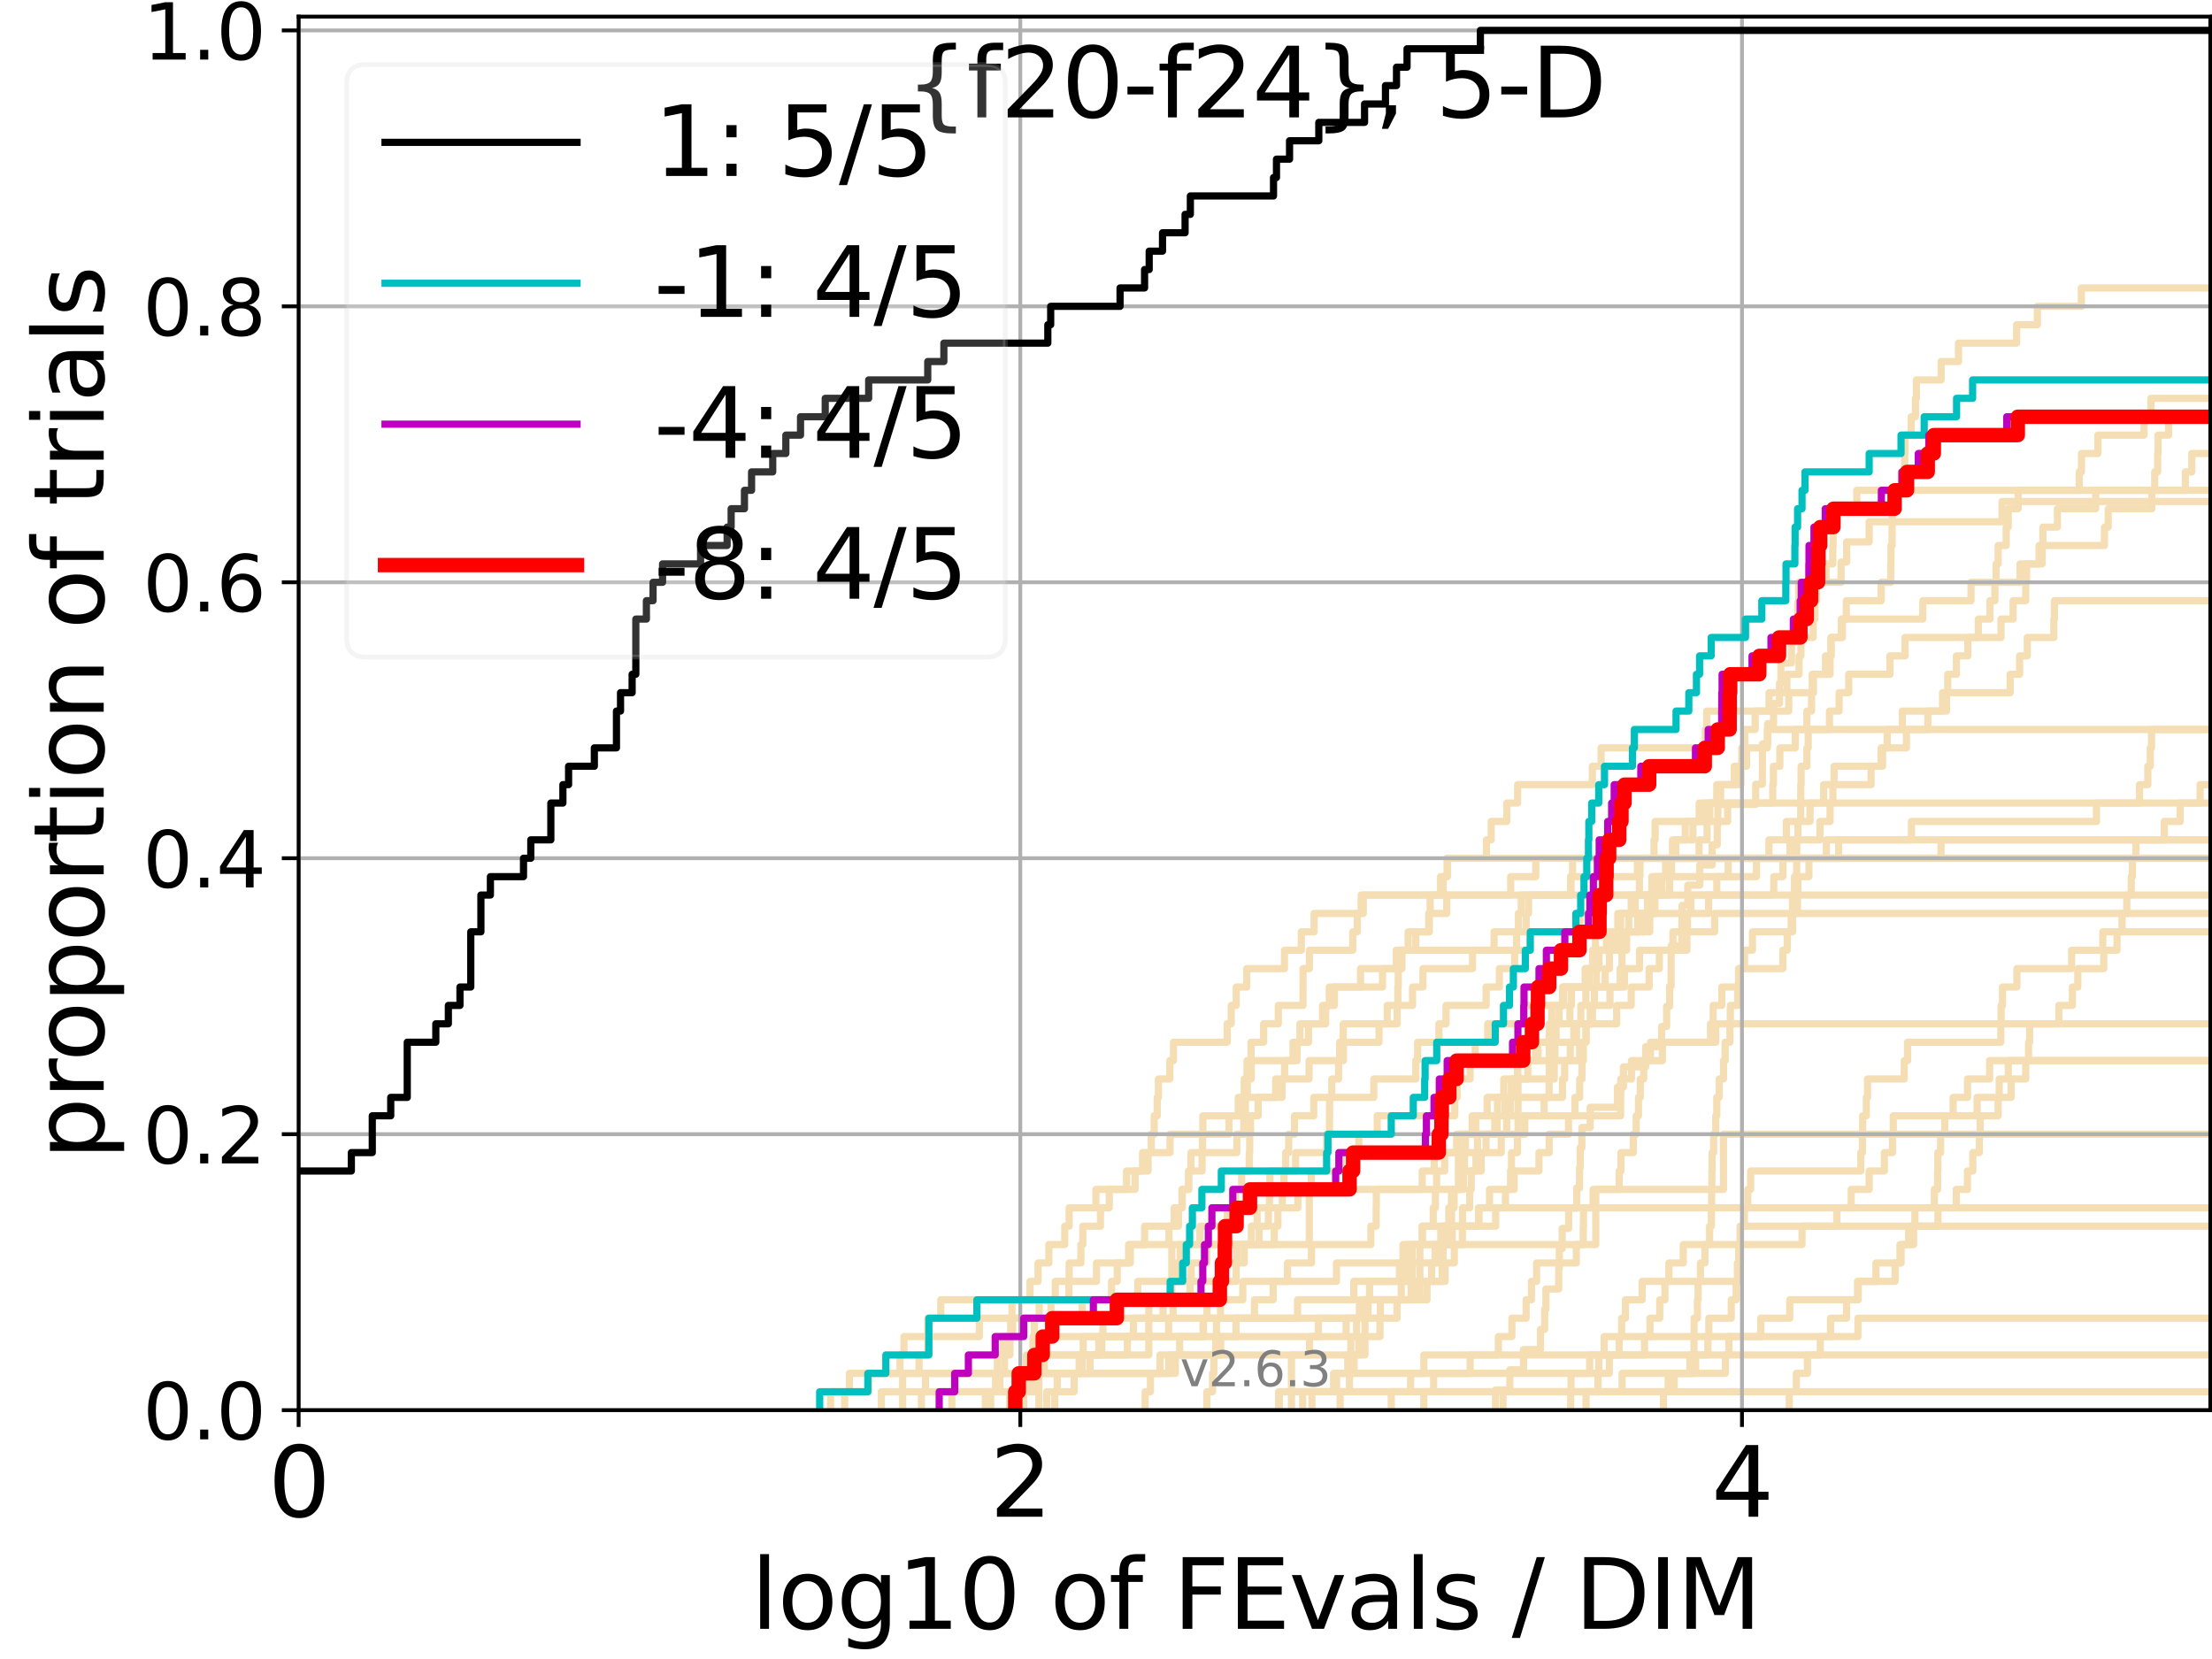 <?xml version="1.0" encoding="utf-8" standalone="no"?>
<!DOCTYPE svg PUBLIC "-//W3C//DTD SVG 1.1//EN"
  "http://www.w3.org/Graphics/SVG/1.1/DTD/svg11.dtd">
<svg xmlns:xlink="http://www.w3.org/1999/xlink" width="460.8pt" height="345.6pt" viewBox="0 0 460.8 345.6" xmlns="http://www.w3.org/2000/svg" version="1.1">
 <defs>
  <style type="text/css">*{stroke-linejoin: round; stroke-linecap: butt}</style>
 </defs>
 <g id="figure_1">
  <g id="patch_1">
   <path d="M 0 345.6 
L 460.8 345.6 
L 460.8 0 
L 0 0 
z
" style="fill: #ffffff"/>
  </g>
  <g id="axes_1">
   <g id="patch_2">
    <path d="M 62.208 293.76 
L 460.8 293.76 
L 460.8 3.456 
L 62.208 3.456 
z
" style="fill: #ffffff"/>
   </g>
   <g id="line2d_1">
    <path d="M 205.263 293.76 
L 205.263 289.928 
L 208.3 289.928 
L 208.3 286.095 
L 209.253 286.095 
L 209.253 282.263 
L 210.388 282.263 
L 210.388 278.43 
L 210.527 278.43 
L 210.527 274.598 
L 210.804 274.598 
L 210.804 270.766 
L 214.573 270.766 
L 214.573 266.933 
L 216.247 266.933 
L 216.247 263.101 
L 218.499 263.101 
L 218.499 259.268 
L 221.808 259.268 
L 221.808 255.436 
L 222.729 255.436 
L 222.729 251.604 
L 228.297 251.604 
L 228.297 247.771 
L 234.682 247.771 
L 234.682 243.939 
L 239.166 243.939 
L 239.166 240.106 
L 239.823 240.106 
L 239.823 236.274 
L 240.441 236.274 
L 240.441 232.442 
L 241.073 232.442 
L 241.073 228.609 
L 241.318 228.609 
L 241.318 224.777 
L 243.691 224.777 
L 243.691 220.944 
L 244.461 220.944 
L 244.461 217.112 
L 255.645 217.112 
L 255.645 213.28 
L 256.488 213.28 
L 256.488 209.447 
L 257.525 209.447 
L 257.525 205.615 
L 259.722 205.615 
L 259.722 201.782 
L 267.589 201.782 
L 267.589 197.95 
L 271.084 197.95 
L 271.084 194.118 
L 273.754 194.118 
L 273.754 190.285 
L 283.551 190.285 
L 283.551 186.453 
L 283.551 186.453 
L 283.551 186.453 
L 460.8 186.453 
" clip-path="url(#pa3499a5e09)" style="fill: none; stroke: #f5deb3; stroke-width: 1.5; stroke-linecap: square"/>
   </g>
   <g id="line2d_2">
    <path d="M 269.032 293.76 
L 269.032 282.263 
L 284.35 282.263 
L 284.35 270.766 
L 295.786 270.766 
L 295.786 259.268 
L 332.431 259.268 
L 332.431 247.771 
L 359.036 247.771 
L 359.036 236.274 
L 359.036 236.274 
L 359.036 236.274 
L 460.8 236.274 
" clip-path="url(#pa3499a5e09)" style="fill: none; stroke: #f5deb3; stroke-width: 1.5; stroke-linecap: square"/>
   </g>
   <g id="line2d_3">
    <path d="M 173.024 293.76 
L 173.024 289.928 
L 176.942 289.928 
L 176.942 286.095 
L 207.775 286.095 
L 207.775 282.263 
L 209.035 282.263 
L 209.035 278.43 
L 210.942 278.43 
L 210.942 274.598 
L 216.479 274.598 
L 216.479 270.766 
L 219.832 270.766 
L 219.832 266.933 
L 222.729 266.933 
L 222.729 263.101 
L 225.169 263.101 
L 225.169 259.268 
L 225.566 259.268 
L 225.566 255.436 
L 229.25 255.436 
L 229.25 251.604 
L 231.077 251.604 
L 231.077 247.771 
L 236.456 247.771 
L 236.456 243.939 
L 238.019 243.939 
L 238.019 240.106 
L 243.741 240.106 
L 243.741 236.274 
L 250.581 236.274 
L 250.581 232.442 
L 257.951 232.442 
L 257.951 228.609 
L 267.065 228.609 
L 267.065 224.777 
L 267.613 224.777 
L 267.613 220.944 
L 269.343 220.944 
L 269.343 217.112 
L 272.592 217.112 
L 272.592 213.28 
L 276.157 213.28 
L 276.157 209.447 
L 276.911 209.447 
L 276.911 205.615 
L 287.997 205.615 
L 287.997 201.782 
L 290.852 201.782 
L 290.852 197.95 
L 315.934 197.95 
L 315.934 194.118 
L 317.927 194.118 
L 317.927 190.285 
L 318.407 190.285 
L 318.407 186.453 
L 327.261 186.453 
L 327.261 182.621 
L 341.098 182.621 
L 341.098 178.788 
L 341.098 178.788 
L 341.098 178.788 
L 460.8 178.788 
" clip-path="url(#pa3499a5e09)" style="fill: none; stroke: #f5deb3; stroke-width: 1.5; stroke-linecap: square"/>
   </g>
   <g id="line2d_4">
    <path d="M 198.283 293.76 
L 198.283 289.928 
L 215.241 289.928 
L 215.241 286.095 
L 215.301 286.095 
L 215.301 282.263 
L 217.617 282.263 
L 217.617 278.43 
L 243.438 278.43 
L 243.438 274.598 
L 244.387 274.598 
L 244.387 270.766 
L 247.908 270.766 
L 247.908 266.933 
L 248.128 266.933 
L 248.128 263.101 
L 251.405 263.101 
L 251.405 259.268 
L 260.662 259.268 
L 260.662 255.436 
L 261.881 255.436 
L 261.881 251.604 
L 264.456 251.604 
L 264.456 247.771 
L 264.549 247.771 
L 264.549 243.939 
L 267.83 243.939 
L 267.83 240.106 
L 268.449 240.106 
L 268.449 236.274 
L 269.663 236.274 
L 269.663 232.442 
L 273.674 232.442 
L 273.674 228.609 
L 286.187 228.609 
L 286.187 224.777 
L 294.939 224.777 
L 294.939 220.944 
L 295.319 220.944 
L 295.319 217.112 
L 299.757 217.112 
L 299.757 213.28 
L 301.24 213.28 
L 301.24 209.447 
L 309.586 209.447 
L 309.586 205.615 
L 312.34 205.615 
L 312.34 201.782 
L 315.527 201.782 
L 315.527 197.95 
L 318.676 197.95 
L 318.676 194.118 
L 329.083 194.118 
L 329.083 190.285 
L 333.112 190.285 
L 333.112 186.453 
L 346.224 186.453 
L 346.224 182.621 
L 346.974 182.621 
L 346.974 178.788 
L 348.417 178.788 
L 348.417 174.956 
L 351.062 174.956 
L 351.062 171.123 
L 356.173 171.123 
L 356.173 167.291 
L 356.173 167.291 
L 356.173 167.291 
L 460.8 167.291 
" clip-path="url(#pa3499a5e09)" style="fill: none; stroke: #f5deb3; stroke-width: 1.5; stroke-linecap: square"/>
   </g>
   <g id="line2d_5">
    <path d="M 289.822 293.76 
L 289.822 289.928 
L 289.822 289.928 
L 289.822 289.928 
L 460.8 289.928 
" clip-path="url(#pa3499a5e09)" style="fill: none; stroke: #f5deb3; stroke-width: 1.5; stroke-linecap: square"/>
   </g>
   <g id="line2d_6"/>
   <g id="line2d_7">
    <path d="M 218.061 293.76 
L 218.061 289.928 
L 223.764 289.928 
L 223.764 286.095 
L 225.434 286.095 
L 225.434 282.263 
L 228.896 282.263 
L 228.896 278.43 
L 236.109 278.43 
L 236.109 274.598 
L 283.178 274.598 
L 283.178 270.766 
L 295.257 270.766 
L 295.257 266.933 
L 298.237 266.933 
L 298.237 263.101 
L 298.952 263.101 
L 298.952 259.268 
L 302.547 259.268 
L 302.547 255.436 
L 311.582 255.436 
L 311.582 251.604 
L 313.62 251.604 
L 313.62 247.771 
L 314.675 247.771 
L 314.675 243.939 
L 314.863 243.939 
L 314.863 240.106 
L 316.112 240.106 
L 316.112 236.274 
L 317.643 236.274 
L 317.643 232.442 
L 321.669 232.442 
L 321.669 228.609 
L 322.7 228.609 
L 322.7 224.777 
L 323.771 224.777 
L 323.771 220.944 
L 329.072 220.944 
L 329.072 217.112 
L 330.408 217.112 
L 330.408 213.28 
L 331.726 213.28 
L 331.726 209.447 
L 335.386 209.447 
L 335.386 205.615 
L 338.412 205.615 
L 338.412 201.782 
L 341.55 201.782 
L 341.55 197.95 
L 351.413 197.95 
L 351.413 194.118 
L 351.53 194.118 
L 351.53 190.285 
L 355.931 190.285 
L 355.931 186.453 
L 369.509 186.453 
L 369.509 182.621 
L 371.411 182.621 
L 371.411 178.788 
L 372.888 178.788 
L 372.888 174.956 
L 379.128 174.956 
L 379.128 171.123 
L 381.236 171.123 
L 381.236 167.291 
L 381.827 167.291 
L 381.827 163.459 
L 389.784 163.459 
L 389.784 159.626 
L 391.884 159.626 
L 391.884 155.794 
L 397.152 155.794 
L 397.152 151.961 
L 401.605 151.961 
L 401.605 148.129 
L 404.662 148.129 
L 404.662 144.297 
L 405.747 144.297 
L 405.747 140.464 
L 407.547 140.464 
L 407.547 136.632 
L 409.937 136.632 
L 409.937 132.799 
L 416.849 132.799 
L 416.849 128.967 
L 419.365 128.967 
L 419.365 125.135 
L 421.997 125.135 
L 421.997 121.302 
L 422.179 121.302 
L 422.179 117.47 
L 425.418 117.47 
L 425.418 113.637 
L 425.568 113.637 
L 425.568 109.805 
L 428.589 109.805 
L 428.589 105.973 
L 436.572 105.973 
L 436.572 102.14 
L 455.245 102.14 
L 455.245 98.308 
L 456.589 98.308 
L 456.589 94.475 
L 461.8 94.475 
" clip-path="url(#pa3499a5e09)" style="fill: none; stroke: #f5deb3; stroke-width: 1.5; stroke-linecap: square"/>
   </g>
   <g id="line2d_8">
    <path d="M 327.194 293.76 
L 327.194 289.928 
L 332.894 289.928 
L 332.894 286.095 
L 335.248 286.095 
L 335.248 282.263 
L 337.291 282.263 
L 337.291 278.43 
L 337.813 278.43 
L 337.813 274.598 
L 338.605 274.598 
L 338.605 270.766 
L 342.082 270.766 
L 342.082 266.933 
L 362.421 266.933 
L 362.421 263.101 
L 362.577 263.101 
L 362.577 259.268 
L 362.593 259.268 
L 362.593 255.436 
L 363.387 255.436 
L 363.387 251.604 
L 364.098 251.604 
L 364.098 247.771 
L 364.682 247.771 
L 364.682 243.939 
L 387.637 243.939 
L 387.637 240.106 
L 387.983 240.106 
L 387.983 236.274 
L 388.025 236.274 
L 388.025 232.442 
L 388.789 232.442 
L 388.789 228.609 
L 389.039 228.609 
L 389.039 224.777 
L 396.693 224.777 
L 396.693 220.944 
L 397.385 220.944 
L 397.385 217.112 
L 416.805 217.112 
L 416.805 213.28 
L 416.865 213.28 
L 416.865 209.447 
L 417.149 209.447 
L 417.149 205.615 
L 420.156 205.615 
L 420.156 201.782 
L 431.549 201.782 
L 431.549 197.95 
L 438.047 197.95 
L 438.047 194.118 
L 438.047 194.118 
L 438.047 194.118 
L 460.8 194.118 
" clip-path="url(#pa3499a5e09)" style="fill: none; stroke: #f5deb3; stroke-width: 1.5; stroke-linecap: square"/>
   </g>
   <g id="line2d_9">
    <path d="M 210.318 293.76 
L 210.318 289.928 
L 214.264 289.928 
L 214.264 286.095 
L 224.812 286.095 
L 224.812 282.263 
L 225.653 282.263 
L 225.653 278.43 
L 257.476 278.43 
L 257.476 274.598 
L 261.328 274.598 
L 261.328 270.766 
L 265.219 270.766 
L 265.219 266.933 
L 268.2 266.933 
L 268.2 263.101 
L 273.199 263.101 
L 273.199 259.268 
L 285.579 259.268 
L 285.579 255.436 
L 286.682 255.436 
L 286.682 251.604 
L 286.709 251.604 
L 286.709 247.771 
L 296.272 247.771 
L 296.272 243.939 
L 298.781 243.939 
L 298.781 240.106 
L 307.783 240.106 
L 307.783 236.274 
L 311.38 236.274 
L 311.38 232.442 
L 313.537 232.442 
L 313.537 228.609 
L 314.851 228.609 
L 314.851 224.777 
L 318.269 224.777 
L 318.269 220.944 
L 320.388 220.944 
L 320.388 217.112 
L 323.259 217.112 
L 323.259 213.28 
L 323.261 213.28 
L 323.261 209.447 
L 325.695 209.447 
L 325.695 205.615 
L 330.214 205.615 
L 330.214 201.782 
L 332.414 201.782 
L 332.414 197.95 
L 334.655 197.95 
L 334.655 194.118 
L 337.609 194.118 
L 337.609 190.285 
L 344.735 190.285 
L 344.735 186.453 
L 345.976 186.453 
L 345.976 182.621 
L 347.189 182.621 
L 347.189 178.788 
L 353.947 178.788 
L 353.947 174.956 
L 355.621 174.956 
L 355.621 171.123 
L 359.9 171.123 
L 359.9 167.291 
L 369.292 167.291 
L 369.292 163.459 
L 369.431 163.459 
L 369.431 159.626 
L 370.778 159.626 
L 370.778 155.794 
L 373.988 155.794 
L 373.988 151.961 
L 376.405 151.961 
L 376.405 148.129 
L 377.375 148.129 
L 377.375 144.297 
L 377.523 144.297 
L 377.523 140.464 
L 381.231 140.464 
L 381.231 136.632 
L 381.436 136.632 
L 381.436 132.799 
L 383.815 132.799 
L 383.815 128.967 
L 384.621 128.967 
L 384.621 125.135 
L 391.878 125.135 
L 391.878 121.302 
L 393.875 121.302 
L 393.875 117.47 
L 393.922 117.47 
L 393.922 113.637 
L 394.155 113.637 
L 394.155 109.805 
L 394.182 109.805 
L 394.182 105.973 
L 394.98 105.973 
L 394.98 102.14 
L 396.06 102.14 
L 396.06 98.308 
L 396.784 98.308 
L 396.784 94.475 
L 396.842 94.475 
L 396.842 90.643 
L 398.137 90.643 
L 398.137 86.811 
L 399.022 86.811 
L 399.022 82.978 
L 399.221 82.978 
L 399.221 79.146 
L 404.372 79.146 
L 404.372 75.313 
L 407.992 75.313 
L 407.992 71.481 
L 420.094 71.481 
L 420.094 67.649 
L 424.425 67.649 
L 424.425 63.816 
L 433.581 63.816 
L 433.581 59.984 
L 461.8 59.984 
" clip-path="url(#pa3499a5e09)" style="fill: none; stroke: #f5deb3; stroke-width: 1.5; stroke-linecap: square"/>
   </g>
   <g id="line2d_10">
    <path d="M 313.111 293.76 
L 313.111 289.928 
L 327.274 289.928 
L 327.274 286.095 
L 331.153 286.095 
L 331.153 282.263 
L 334.171 282.263 
L 334.171 278.43 
L 343.722 278.43 
L 343.722 274.598 
L 345.756 274.598 
L 345.756 270.766 
L 346.839 270.766 
L 346.839 266.933 
L 347.655 266.933 
L 347.655 263.101 
L 350.657 263.101 
L 350.657 259.268 
L 375.399 259.268 
L 375.399 255.436 
L 382.665 255.436 
L 382.665 251.604 
L 385.641 251.604 
L 385.641 247.771 
L 389.38 247.771 
L 389.38 243.939 
L 392.547 243.939 
L 392.547 240.106 
L 394.253 240.106 
L 394.253 236.274 
L 394.408 236.274 
L 394.408 232.442 
L 411.869 232.442 
L 411.869 228.609 
L 418.95 228.609 
L 418.95 224.777 
L 421.995 224.777 
L 421.995 220.944 
L 421.995 220.944 
L 421.995 220.944 
L 460.8 220.944 
" clip-path="url(#pa3499a5e09)" style="fill: none; stroke: #f5deb3; stroke-width: 1.5; stroke-linecap: square"/>
   </g>
   <g id="line2d_11">
    <path d="M 266.369 293.76 
L 266.369 289.928 
L 293.854 289.928 
L 293.854 286.095 
L 306.254 286.095 
L 306.254 282.263 
L 312.134 282.263 
L 312.134 278.43 
L 314.956 278.43 
L 314.956 274.598 
L 317.916 274.598 
L 317.916 270.766 
L 319.031 270.766 
L 319.031 266.933 
L 320.097 266.933 
L 320.097 263.101 
L 328.377 263.101 
L 328.377 259.268 
L 329.82 259.268 
L 329.82 255.436 
L 329.87 255.436 
L 329.87 251.604 
L 331.875 251.604 
L 331.875 247.771 
L 337.301 247.771 
L 337.301 243.939 
L 337.678 243.939 
L 337.678 240.106 
L 340.252 240.106 
L 340.252 236.274 
L 340.849 236.274 
L 340.849 232.442 
L 341.326 232.442 
L 341.326 228.609 
L 341.708 228.609 
L 341.708 224.777 
L 342.411 224.777 
L 342.411 220.944 
L 346.305 220.944 
L 346.305 217.112 
L 356.328 217.112 
L 356.328 213.28 
L 356.886 213.28 
L 356.886 209.447 
L 358.68 209.447 
L 358.68 205.615 
L 362.261 205.615 
L 362.261 201.782 
L 363.41 201.782 
L 363.41 197.95 
L 365.073 197.95 
L 365.073 194.118 
L 373.429 194.118 
L 373.429 190.285 
L 374.438 190.285 
L 374.438 186.453 
L 374.536 186.453 
L 374.536 182.621 
L 376.839 182.621 
L 376.839 178.788 
L 380.461 178.788 
L 380.461 174.956 
L 398.186 174.956 
L 398.186 171.123 
L 436.742 171.123 
L 436.742 167.291 
L 445.699 167.291 
L 445.699 163.459 
L 447.431 163.459 
L 447.431 159.626 
L 447.936 159.626 
L 447.936 155.794 
L 448.208 155.794 
L 448.208 151.961 
L 461.8 151.961 
" clip-path="url(#pa3499a5e09)" style="fill: none; stroke: #f5deb3; stroke-width: 1.5; stroke-linecap: square"/>
   </g>
   <g id="line2d_12">
    <path d="M 213.258 293.76 
L 213.258 289.928 
L 216.189 289.928 
L 216.189 286.095 
L 217.561 286.095 
L 217.561 282.263 
L 229.523 282.263 
L 229.523 278.43 
L 229.755 278.43 
L 229.755 274.598 
L 242.277 274.598 
L 242.277 270.766 
L 243.966 270.766 
L 243.966 266.933 
L 245.142 266.933 
L 245.142 263.101 
L 245.856 263.101 
L 245.856 259.268 
L 249.964 259.268 
L 249.964 255.436 
L 255.662 255.436 
L 255.662 251.604 
L 257.393 251.604 
L 257.393 247.771 
L 258.658 247.771 
L 258.658 243.939 
L 260.241 243.939 
L 260.241 240.106 
L 260.332 240.106 
L 260.332 236.274 
L 260.512 236.274 
L 260.512 232.442 
L 262.096 232.442 
L 262.096 228.609 
L 265.748 228.609 
L 265.748 224.777 
L 272.706 224.777 
L 272.706 220.944 
L 279.864 220.944 
L 279.864 217.112 
L 287.277 217.112 
L 287.277 213.28 
L 291.059 213.28 
L 291.059 209.447 
L 294.257 209.447 
L 294.257 205.615 
L 296.428 205.615 
L 296.428 201.782 
L 306.757 201.782 
L 306.757 197.95 
L 311.244 197.95 
L 311.244 194.118 
L 316.317 194.118 
L 316.317 190.285 
L 316.899 190.285 
L 316.899 186.453 
L 327.179 186.453 
L 327.179 182.621 
L 327.597 182.621 
L 327.597 178.788 
L 327.597 178.788 
L 327.597 178.788 
L 460.8 178.788 
" clip-path="url(#pa3499a5e09)" style="fill: none; stroke: #f5deb3; stroke-width: 1.5; stroke-linecap: square"/>
   </g>
   <g id="line2d_13">
    <path d="M 266.507 293.76 
L 266.507 289.928 
L 277.799 289.928 
L 277.799 286.095 
L 282.08 286.095 
L 282.08 282.263 
L 283.051 282.263 
L 283.051 278.43 
L 287.468 278.43 
L 287.468 274.598 
L 291.024 274.598 
L 291.024 270.766 
L 293.951 270.766 
L 293.951 266.933 
L 294.182 266.933 
L 294.182 263.101 
L 294.182 263.101 
L 294.182 259.268 
L 296.257 259.268 
L 296.257 255.436 
L 308.113 255.436 
L 308.113 251.604 
L 308.113 251.604 
L 308.113 251.604 
L 460.8 251.604 
" clip-path="url(#pa3499a5e09)" style="fill: none; stroke: #f5deb3; stroke-width: 1.5; stroke-linecap: square"/>
   </g>
   <g id="line2d_14">
    <path d="M 183.599 293.76 
L 183.599 289.928 
L 192.792 289.928 
L 192.792 286.095 
L 241.641 286.095 
L 241.641 282.263 
L 272.809 282.263 
L 272.809 278.43 
L 280.432 278.43 
L 280.432 274.598 
L 284.278 274.598 
L 284.278 270.766 
L 285.306 270.766 
L 285.306 266.933 
L 291.522 266.933 
L 291.522 263.101 
L 292.268 263.101 
L 292.268 259.268 
L 296.312 259.268 
L 296.312 255.436 
L 298.571 255.436 
L 298.571 251.604 
L 299.022 251.604 
L 299.022 247.771 
L 299.275 247.771 
L 299.275 243.939 
L 300.95 243.939 
L 300.95 240.106 
L 303.446 240.106 
L 303.446 236.274 
L 306.677 236.274 
L 306.677 232.442 
L 309.796 232.442 
L 309.796 228.609 
L 325.489 228.609 
L 325.489 224.777 
L 325.951 224.777 
L 325.951 220.944 
L 327.109 220.944 
L 327.109 217.112 
L 327.852 217.112 
L 327.852 213.28 
L 336.784 213.28 
L 336.784 209.447 
L 339.809 209.447 
L 339.809 205.615 
L 343.542 205.615 
L 343.542 201.782 
L 345.669 201.782 
L 345.669 197.95 
L 348.501 197.95 
L 348.501 194.118 
L 357.196 194.118 
L 357.196 190.285 
L 357.196 190.285 
L 357.196 190.285 
L 460.8 190.285 
" clip-path="url(#pa3499a5e09)" style="fill: none; stroke: #f5deb3; stroke-width: 1.5; stroke-linecap: square"/>
   </g>
   <g id="line2d_15">
    <path d="M 372.73 293.76 
L 372.73 289.928 
L 374.208 289.928 
L 374.208 286.095 
L 376.531 286.095 
L 376.531 282.263 
L 379.201 282.263 
L 379.201 278.43 
L 381.333 278.43 
L 381.333 274.598 
L 384.663 274.598 
L 384.663 270.766 
L 386.961 270.766 
L 386.961 266.933 
L 390.793 266.933 
L 390.793 263.101 
L 396.036 263.101 
L 396.036 259.268 
L 398.642 259.268 
L 398.642 255.436 
L 398.904 255.436 
L 398.904 251.604 
L 402.96 251.604 
L 402.96 247.771 
L 403.642 247.771 
L 403.642 243.939 
L 403.686 243.939 
L 403.686 240.106 
L 404.266 240.106 
L 404.266 236.274 
L 405.13 236.274 
L 405.13 232.442 
L 406.873 232.442 
L 406.873 228.609 
L 409.873 228.609 
L 409.873 224.777 
L 414.47 224.777 
L 414.47 220.944 
L 414.47 220.944 
L 414.47 220.944 
L 460.8 220.944 
" clip-path="url(#pa3499a5e09)" style="fill: none; stroke: #f5deb3; stroke-width: 1.5; stroke-linecap: square"/>
   </g>
   <g id="line2d_16">
    <path d="M 271.376 293.76 
L 271.376 289.928 
L 337.916 289.928 
L 337.916 286.095 
L 359.429 286.095 
L 359.429 282.263 
L 360.167 282.263 
L 360.167 278.43 
L 366.807 278.43 
L 366.807 274.598 
L 372.837 274.598 
L 372.837 270.766 
L 387.098 270.766 
L 387.098 266.933 
L 394.789 266.933 
L 394.789 263.101 
L 395.794 263.101 
L 395.794 259.268 
L 397.605 259.268 
L 397.605 255.436 
L 403.713 255.436 
L 403.713 251.604 
L 407.521 251.604 
L 407.521 247.771 
L 409.855 247.771 
L 409.855 243.939 
L 410.966 243.939 
L 410.966 240.106 
L 412.338 240.106 
L 412.338 236.274 
L 412.508 236.274 
L 412.508 232.442 
L 416.249 232.442 
L 416.249 228.609 
L 416.465 228.609 
L 416.465 224.777 
L 418.356 224.777 
L 418.356 220.944 
L 422.584 220.944 
L 422.584 217.112 
L 422.809 217.112 
L 422.809 213.28 
L 428.895 213.28 
L 428.895 209.447 
L 431.711 209.447 
L 431.711 205.615 
L 432.845 205.615 
L 432.845 201.782 
L 438.253 201.782 
L 438.253 197.95 
L 441.01 197.95 
L 441.01 194.118 
L 442.057 194.118 
L 442.057 190.285 
L 443.048 190.285 
L 443.048 186.453 
L 443.977 186.453 
L 443.977 182.621 
L 444.215 182.621 
L 444.215 178.788 
L 444.956 178.788 
L 444.956 174.956 
L 450.859 174.956 
L 450.859 171.123 
L 454.173 171.123 
L 454.173 167.291 
L 458.321 167.291 
L 458.321 163.459 
L 461.8 163.459 
" clip-path="url(#pa3499a5e09)" style="fill: none; stroke: #f5deb3; stroke-width: 1.5; stroke-linecap: square"/>
   </g>
   <g id="line2d_17">
    <path d="M 279.168 293.76 
L 279.168 289.928 
L 281.119 289.928 
L 281.119 286.095 
L 296.617 286.095 
L 296.617 282.263 
L 355.783 282.263 
L 355.783 278.43 
L 387.04 278.43 
L 387.04 274.598 
L 387.04 274.598 
L 387.04 274.598 
L 460.8 274.598 
" clip-path="url(#pa3499a5e09)" style="fill: none; stroke: #f5deb3; stroke-width: 1.5; stroke-linecap: square"/>
   </g>
   <g id="line2d_18">
    <path d="M 191.944 293.76 
L 191.944 289.928 
L 207.395 289.928 
L 207.395 286.095 
L 213.828 286.095 
L 213.828 282.263 
L 215.181 282.263 
L 215.181 278.43 
L 215.48 278.43 
L 215.48 274.598 
L 225.434 274.598 
L 225.434 270.766 
L 231.554 270.766 
L 231.554 266.933 
L 232.736 266.933 
L 232.736 263.101 
L 235.11 263.101 
L 235.11 259.268 
L 238.435 259.268 
L 238.435 255.436 
L 245.501 255.436 
L 245.501 251.604 
L 246.23 251.604 
L 246.23 247.771 
L 247.619 247.771 
L 247.619 243.939 
L 248.106 243.939 
L 248.106 240.106 
L 257.657 240.106 
L 257.657 236.274 
L 259.1 236.274 
L 259.1 232.442 
L 259.444 232.442 
L 259.444 228.609 
L 259.845 228.609 
L 259.845 224.777 
L 260.662 224.777 
L 260.662 220.944 
L 270.203 220.944 
L 270.203 217.112 
L 270.801 217.112 
L 270.801 213.28 
L 275.518 213.28 
L 275.518 209.447 
L 277.975 209.447 
L 277.975 205.615 
L 283.425 205.615 
L 283.425 201.782 
L 291.828 201.782 
L 291.828 197.95 
L 294.944 197.95 
L 294.944 194.118 
L 297.625 194.118 
L 297.625 190.285 
L 301.386 190.285 
L 301.386 186.453 
L 314.706 186.453 
L 314.706 182.621 
L 319.924 182.621 
L 319.924 178.788 
L 319.924 178.788 
L 319.924 178.788 
L 460.8 178.788 
" clip-path="url(#pa3499a5e09)" style="fill: none; stroke: #f5deb3; stroke-width: 1.5; stroke-linecap: square"/>
   </g>
   <g id="line2d_19">
    <path d="M 311.55 293.76 
L 311.55 289.554 
L 314.528 289.554 
L 314.528 285.347 
L 317.379 285.347 
L 317.379 281.141 
L 320.912 281.141 
L 320.912 276.935 
L 321.777 276.935 
L 321.777 272.729 
L 322.047 272.729 
L 322.047 268.522 
L 324.707 268.522 
L 324.707 264.316 
L 324.831 264.316 
L 324.831 260.11 
L 325.435 260.11 
L 325.435 255.903 
L 326.777 255.903 
L 326.777 251.697 
L 328.465 251.697 
L 328.465 247.491 
L 329.041 247.491 
L 329.041 243.285 
L 329.182 243.285 
L 329.182 239.078 
L 329.532 239.078 
L 329.532 234.872 
L 331.265 234.872 
L 331.265 230.666 
L 336.949 230.666 
L 336.949 226.459 
L 338.195 226.459 
L 338.195 222.253 
L 342.828 222.253 
L 342.828 218.047 
L 346.153 218.047 
L 346.153 213.841 
L 347.192 213.841 
L 347.192 209.634 
L 347.816 209.634 
L 347.816 205.428 
L 348.123 205.428 
L 348.125 197.015 
L 350.35 197.015 
L 350.413 188.603 
L 351.592 188.603 
L 351.592 184.397 
L 354.097 184.397 
L 354.097 180.19 
L 356.661 180.19 
L 356.661 175.984 
L 357.728 175.984 
L 357.728 171.778 
L 357.866 171.778 
L 357.866 167.571 
L 365.741 167.571 
L 365.741 163.365 
L 367.125 163.365 
L 367.151 154.952 
L 368.228 154.952 
L 368.228 150.746 
L 369.467 150.746 
L 369.467 146.54 
L 370.702 146.54 
L 370.702 142.334 
L 370.993 142.334 
L 370.993 138.127 
L 373.198 138.127 
L 373.198 133.921 
L 373.551 133.921 
L 373.551 129.715 
L 374.52 129.715 
L 374.52 125.508 
L 374.697 125.508 
L 374.697 121.302 
L 383.536 121.302 
L 383.536 117.096 
L 384.691 117.096 
L 384.691 112.89 
L 389.379 112.89 
L 389.379 108.683 
L 417.054 108.683 
L 417.054 104.477 
L 417.054 104.477 
L 460.8 104.477 
L 460.8 104.477 
" clip-path="url(#pa3499a5e09)" style="fill: none; stroke: #f5deb3; stroke-width: 1.5; stroke-linecap: square"/>
   </g>
   <g id="line2d_20">
    <path d="M 188.038 293.76 
L 188.038 289.928 
L 188.038 289.928 
L 188.038 286.095 
L 191.45 286.095 
L 191.45 282.263 
L 193.267 282.263 
L 193.267 278.43 
L 204.015 278.43 
L 204.015 274.598 
L 218.932 274.598 
L 218.932 270.766 
L 222.681 270.766 
L 222.681 266.933 
L 228.417 266.933 
L 228.417 263.101 
L 235.468 263.101 
L 235.468 259.268 
L 243.514 259.268 
L 243.514 255.436 
L 244.608 255.436 
L 244.608 251.604 
L 246.3 251.604 
L 246.3 247.771 
L 247.619 247.771 
L 247.619 243.939 
L 250.417 243.939 
L 250.417 240.106 
L 250.499 240.106 
L 250.499 236.274 
L 256.009 236.274 
L 256.009 232.442 
L 258.61 232.442 
L 258.61 228.609 
L 259.194 228.609 
L 259.194 224.777 
L 259.783 224.777 
L 259.783 220.944 
L 260.617 220.944 
L 260.617 217.112 
L 263.235 217.112 
L 263.235 213.28 
L 266.294 213.28 
L 266.294 209.447 
L 271.441 209.447 
L 271.441 205.615 
L 271.452 205.615 
L 271.452 201.782 
L 272.778 201.782 
L 272.778 197.95 
L 281.807 197.95 
L 281.807 194.118 
L 282.748 194.118 
L 282.748 190.285 
L 284.001 190.285 
L 284.001 186.453 
L 300.098 186.453 
L 300.098 182.621 
L 301.502 182.621 
L 301.502 178.788 
L 383.015 178.788 
L 383.015 174.956 
L 383.015 174.956 
L 383.015 174.956 
L 460.8 174.956 
" clip-path="url(#pa3499a5e09)" style="fill: none; stroke: #f5deb3; stroke-width: 1.5; stroke-linecap: square"/>
   </g>
   <g id="line2d_21">
    <path d="M 330.402 293.76 
L 330.402 289.928 
L 347.508 289.928 
L 347.508 286.095 
L 353.246 286.095 
L 353.246 282.263 
L 353.246 282.263 
L 353.246 282.263 
L 460.8 282.263 
" clip-path="url(#pa3499a5e09)" style="fill: none; stroke: #f5deb3; stroke-width: 1.5; stroke-linecap: square"/>
   </g>
   <g id="line2d_22">
    <path d="M 175.956 293.76 
L 175.956 289.928 
L 180.96 289.928 
L 180.96 286.095 
L 187.48 286.095 
L 187.48 282.263 
L 188.313 282.263 
L 188.313 278.43 
L 193.267 278.43 
L 193.267 274.598 
L 195.98 274.598 
L 195.98 270.766 
L 237.016 270.766 
L 237.016 266.933 
L 257.525 266.933 
L 257.525 263.101 
L 259.194 263.101 
L 259.194 259.268 
L 262.281 259.268 
L 262.281 255.436 
L 264.229 255.436 
L 264.229 251.604 
L 270.37 251.604 
L 270.37 247.771 
L 273.168 247.771 
L 273.168 243.939 
L 279.48 243.939 
L 279.48 240.106 
L 283.066 240.106 
L 283.066 236.274 
L 286.904 236.274 
L 286.904 232.442 
L 303.061 232.442 
L 303.061 228.609 
L 303.535 228.609 
L 303.535 224.777 
L 306.25 224.777 
L 306.25 220.944 
L 307.317 220.944 
L 307.317 217.112 
L 309.915 217.112 
L 309.915 213.28 
L 317.518 213.28 
L 317.518 209.447 
L 325.771 209.447 
L 325.771 205.615 
L 331.072 205.615 
L 331.072 201.782 
L 331.762 201.782 
L 331.762 197.95 
L 332.369 197.95 
L 332.369 194.118 
L 343.673 194.118 
L 343.673 190.285 
L 352.236 190.285 
L 352.236 186.453 
L 357.634 186.453 
L 357.634 182.621 
L 365.901 182.621 
L 365.901 178.788 
L 368.497 178.788 
L 368.497 174.956 
L 372.131 174.956 
L 372.131 171.123 
L 377.061 171.123 
L 377.061 167.291 
L 379.897 167.291 
L 379.897 163.459 
L 382.075 163.459 
L 382.075 159.626 
L 392.177 159.626 
L 392.177 155.794 
L 393.13 155.794 
L 393.13 151.961 
L 396.287 151.961 
L 396.287 148.129 
L 405.491 148.129 
L 405.491 144.297 
L 418.747 144.297 
L 418.747 140.464 
L 420.719 140.464 
L 420.719 136.632 
L 422.324 136.632 
L 422.324 132.799 
L 427.857 132.799 
L 427.857 128.967 
L 427.97 128.967 
L 427.97 125.135 
L 427.97 125.135 
L 427.97 125.135 
L 460.8 125.135 
" clip-path="url(#pa3499a5e09)" style="fill: none; stroke: #f5deb3; stroke-width: 1.5; stroke-linecap: square"/>
   </g>
   <g id="line2d_23">
    <path d="M 273.3 293.76 
L 273.3 289.928 
L 278.421 289.928 
L 278.421 286.095 
L 280.765 286.095 
L 280.765 282.263 
L 281.397 282.263 
L 281.397 278.43 
L 282.595 278.43 
L 282.595 274.598 
L 284.988 274.598 
L 284.988 270.766 
L 297.281 270.766 
L 297.281 266.933 
L 300.436 266.933 
L 300.436 263.101 
L 300.617 263.101 
L 300.617 259.268 
L 301.953 259.268 
L 301.953 255.436 
L 307.994 255.436 
L 307.994 251.604 
L 310.29 251.604 
L 310.29 247.771 
L 315.435 247.771 
L 315.435 243.939 
L 320.597 243.939 
L 320.597 240.106 
L 322.722 240.106 
L 322.722 236.274 
L 326.751 236.274 
L 326.751 232.442 
L 337.599 232.442 
L 337.599 228.609 
L 337.629 228.609 
L 337.629 224.777 
L 339.867 224.777 
L 339.867 220.944 
L 343.824 220.944 
L 343.824 217.112 
L 357.428 217.112 
L 357.428 213.28 
L 357.428 213.28 
L 357.428 213.28 
L 460.8 213.28 
" clip-path="url(#pa3499a5e09)" style="fill: none; stroke: #f5deb3; stroke-width: 1.5; stroke-linecap: square"/>
   </g>
   <g id="line2d_24">
    <path d="M 238.553 293.76 
L 238.553 289.928 
L 239.653 289.928 
L 239.653 286.095 
L 244.852 286.095 
L 244.852 282.263 
L 245.738 282.263 
L 245.738 278.43 
L 250.703 278.43 
L 250.703 274.598 
L 251.445 274.598 
L 251.445 270.766 
L 258.896 270.766 
L 258.896 266.933 
L 278.412 266.933 
L 278.412 263.101 
L 299.946 263.101 
L 299.946 259.268 
L 300.696 259.268 
L 300.696 255.436 
L 301.809 255.436 
L 301.809 251.604 
L 302.914 251.604 
L 302.914 247.771 
L 304.388 247.771 
L 304.388 243.939 
L 305.082 243.939 
L 305.082 240.106 
L 305.27 240.106 
L 305.27 236.274 
L 307.424 236.274 
L 307.424 232.442 
L 314.614 232.442 
L 314.614 228.609 
L 315.205 228.609 
L 315.205 224.777 
L 316.107 224.777 
L 316.107 220.944 
L 323.92 220.944 
L 323.92 217.112 
L 328.403 217.112 
L 328.403 213.28 
L 329.314 213.28 
L 329.314 209.447 
L 330.362 209.447 
L 330.362 205.615 
L 330.506 205.615 
L 330.506 201.782 
L 332.596 201.782 
L 332.596 197.95 
L 337.898 197.95 
L 337.898 194.118 
L 339.295 194.118 
L 339.295 190.285 
L 339.818 190.285 
L 339.818 186.453 
L 344.632 186.453 
L 344.632 182.621 
L 347.66 182.621 
L 347.66 178.788 
L 349.097 178.788 
L 349.097 174.956 
L 352.667 174.956 
L 352.667 171.123 
L 353.969 171.123 
L 353.969 167.291 
L 357.631 167.291 
L 357.631 163.459 
L 362.655 163.459 
L 362.655 159.626 
L 363.839 159.626 
L 363.839 155.794 
L 368.174 155.794 
L 368.174 151.961 
L 381.115 151.961 
L 381.115 148.129 
L 383.123 148.129 
L 383.123 144.297 
L 385.119 144.297 
L 385.119 140.464 
L 393.716 140.464 
L 393.716 136.632 
L 396.848 136.632 
L 396.848 132.799 
L 412.123 132.799 
L 412.123 128.967 
L 414.537 128.967 
L 414.537 125.135 
L 415.572 125.135 
L 415.572 121.302 
L 415.829 121.302 
L 415.829 117.47 
L 416.254 117.47 
L 416.254 113.637 
L 417.93 113.637 
L 417.93 109.805 
L 418.349 109.805 
L 418.349 105.973 
L 420.419 105.973 
L 420.419 102.14 
L 433.138 102.14 
L 433.138 98.308 
L 433.606 98.308 
L 433.606 94.475 
L 437.03 94.475 
L 437.03 90.643 
L 446.65 90.643 
L 446.65 86.811 
L 448.08 86.811 
L 448.08 82.978 
L 461.8 82.978 
" clip-path="url(#pa3499a5e09)" style="fill: none; stroke: #f5deb3; stroke-width: 1.5; stroke-linecap: square"/>
   </g>
   <g id="line2d_25">
    <path d="M 346.531 293.76 
L 346.531 289.928 
L 348.755 289.928 
L 348.755 286.095 
L 352.031 286.095 
L 352.031 282.263 
L 352.885 282.263 
L 352.885 278.43 
L 352.912 278.43 
L 352.912 274.598 
L 353.607 274.598 
L 353.607 270.766 
L 353.739 270.766 
L 353.739 266.933 
L 354.241 266.933 
L 354.241 263.101 
L 355.166 263.101 
L 355.166 259.268 
L 356.139 259.268 
L 356.139 255.436 
L 356.512 255.436 
L 356.512 251.604 
L 356.563 251.604 
L 356.563 247.771 
L 356.61 247.771 
L 356.61 243.939 
L 356.664 243.939 
L 356.664 240.106 
L 356.983 240.106 
L 356.983 236.274 
L 357.42 236.274 
L 357.42 232.442 
L 357.633 232.442 
L 357.633 228.609 
L 358.143 228.609 
L 358.143 224.777 
L 359.04 224.777 
L 359.04 220.944 
L 359.37 220.944 
L 359.37 217.112 
L 360.378 217.112 
L 360.378 213.28 
L 360.461 213.28 
L 360.461 209.447 
L 362.002 209.447 
L 362.002 205.615 
L 362.167 205.615 
L 362.167 201.782 
L 371.396 201.782 
L 371.396 197.95 
L 372.313 197.95 
L 372.313 194.118 
L 373.136 194.118 
L 373.136 190.285 
L 373.411 190.285 
L 373.411 186.453 
L 373.827 186.453 
L 373.827 182.621 
L 374.275 182.621 
L 374.275 178.788 
L 374.295 178.788 
L 374.295 174.956 
L 374.536 174.956 
L 374.536 171.123 
L 375.119 171.123 
L 375.119 167.291 
L 375.126 167.291 
L 375.126 163.459 
L 375.205 163.459 
L 375.205 159.626 
L 376.414 159.626 
L 376.414 155.794 
L 376.682 155.794 
L 376.682 151.961 
L 376.682 151.961 
L 376.682 151.961 
L 460.8 151.961 
" clip-path="url(#pa3499a5e09)" style="fill: none; stroke: #f5deb3; stroke-width: 1.5; stroke-linecap: square"/>
   </g>
   <g id="line2d_26">
    <path d="M 251.405 293.76 
L 251.405 289.928 
L 252.594 289.928 
L 252.594 286.095 
L 252.88 286.095 
L 252.88 282.263 
L 253.258 282.263 
L 253.258 278.43 
L 253.408 278.43 
L 253.408 274.598 
L 254.256 274.598 
L 254.256 270.766 
L 254.868 270.766 
L 254.868 266.933 
L 255.082 266.933 
L 255.082 263.101 
L 257.706 263.101 
L 257.706 259.268 
L 265.452 259.268 
L 265.452 255.436 
L 266.206 255.436 
L 266.206 251.604 
L 267.126 251.604 
L 267.126 247.771 
L 267.468 247.771 
L 267.468 243.939 
L 269.9 243.939 
L 269.9 240.106 
L 276.352 240.106 
L 276.352 236.274 
L 276.957 236.274 
L 276.957 232.442 
L 276.975 232.442 
L 276.975 228.609 
L 277.434 228.609 
L 277.434 224.777 
L 278.852 224.777 
L 278.852 220.944 
L 279.066 220.944 
L 279.066 217.112 
L 279.823 217.112 
L 279.823 213.28 
L 288.979 213.28 
L 288.979 209.447 
L 291.195 209.447 
L 291.195 205.615 
L 291.277 205.615 
L 291.277 201.782 
L 292.052 201.782 
L 292.052 197.95 
L 293.347 197.95 
L 293.347 194.118 
L 297.76 194.118 
L 297.76 190.285 
L 297.928 190.285 
L 297.928 186.453 
L 300.639 186.453 
L 300.639 182.621 
L 301.476 182.621 
L 301.476 178.788 
L 309.653 178.788 
L 309.653 174.956 
L 310.638 174.956 
L 310.638 171.123 
L 313.893 171.123 
L 313.893 167.291 
L 316.148 167.291 
L 316.148 163.459 
L 331.709 163.459 
L 331.709 159.626 
L 333.532 159.626 
L 333.532 155.794 
L 355.25 155.794 
L 355.25 151.961 
L 355.545 151.961 
L 355.545 148.129 
L 368.52 148.129 
L 368.52 144.297 
L 372.248 144.297 
L 372.248 140.464 
L 374.768 140.464 
L 374.768 136.632 
L 375.171 136.632 
L 375.171 132.799 
L 377.721 132.799 
L 377.721 128.967 
L 378.078 128.967 
L 378.078 125.135 
L 378.413 125.135 
L 378.413 121.302 
L 380.383 121.302 
L 380.383 117.47 
L 381.797 117.47 
L 381.797 113.637 
L 381.858 113.637 
L 381.858 109.805 
L 381.914 109.805 
L 381.914 105.973 
L 386.805 105.973 
L 386.805 102.14 
L 386.805 102.14 
L 386.805 102.14 
L 460.8 102.14 
" clip-path="url(#pa3499a5e09)" style="fill: none; stroke: #f5deb3; stroke-width: 1.5; stroke-linecap: square"/>
   </g>
   <g id="line2d_27">
    <path d="M 206.386 293.76 
L 206.386 289.928 
L 214.078 289.928 
L 214.078 286.095 
L 243.463 286.095 
L 243.463 282.263 
L 254.292 282.263 
L 254.292 278.43 
L 274.634 278.43 
L 274.634 274.598 
L 287.56 274.598 
L 287.56 270.766 
L 291.909 270.766 
L 291.909 266.933 
L 292.725 266.933 
L 292.725 263.101 
L 293.065 263.101 
L 293.065 259.268 
L 300.147 259.268 
L 300.147 255.436 
L 302.372 255.436 
L 302.372 251.604 
L 302.38 251.604 
L 302.38 247.771 
L 304.851 247.771 
L 304.851 243.939 
L 307.474 243.939 
L 307.474 240.106 
L 309.573 240.106 
L 309.573 236.274 
L 311.87 236.274 
L 311.87 232.442 
L 311.966 232.442 
L 311.966 228.609 
L 313.263 228.609 
L 313.263 224.777 
L 316.189 224.777 
L 316.189 220.944 
L 319.856 220.944 
L 319.856 217.112 
L 324.158 217.112 
L 324.158 213.28 
L 327.038 213.28 
L 327.038 209.447 
L 327.371 209.447 
L 327.371 205.615 
L 337.514 205.615 
L 337.514 201.782 
L 337.884 201.782 
L 337.884 197.95 
L 338.852 197.95 
L 338.852 194.118 
L 341.166 194.118 
L 341.166 190.285 
L 343.206 190.285 
L 343.206 186.453 
L 344.105 186.453 
L 344.105 182.621 
L 348.209 182.621 
L 348.209 178.788 
L 404.344 178.788 
L 404.344 174.956 
L 404.344 174.956 
L 404.344 174.956 
L 460.8 174.956 
" clip-path="url(#pa3499a5e09)" style="fill: none; stroke: #f5deb3; stroke-width: 1.5; stroke-linecap: square"/>
   </g>
   <g id="line2d_28">
    <path d="M 219.728 293.76 
L 219.728 289.928 
L 220.247 289.928 
L 220.247 286.095 
L 227.065 286.095 
L 227.065 282.263 
L 234.848 282.263 
L 234.848 278.43 
L 250.621 278.43 
L 250.621 274.598 
L 270.303 274.598 
L 270.303 270.766 
L 282.025 270.766 
L 282.025 266.933 
L 301.05 266.933 
L 301.05 263.101 
L 302.963 263.101 
L 302.963 259.268 
L 304.638 259.268 
L 304.638 255.436 
L 304.665 255.436 
L 304.665 251.604 
L 306.169 251.604 
L 306.169 247.771 
L 306.479 247.771 
L 306.479 243.939 
L 308.554 243.939 
L 308.554 240.106 
L 312.737 240.106 
L 312.737 236.274 
L 313.876 236.274 
L 313.876 232.442 
L 328.09 232.442 
L 328.09 228.609 
L 329.072 228.609 
L 329.072 224.777 
L 329.563 224.777 
L 329.563 220.944 
L 329.841 220.944 
L 329.841 217.112 
L 330.397 217.112 
L 330.397 213.28 
L 331.27 213.28 
L 331.27 209.447 
L 332.151 209.447 
L 332.151 205.615 
L 332.565 205.615 
L 332.565 201.782 
L 333.101 201.782 
L 333.101 197.95 
L 336.951 197.95 
L 336.951 194.118 
L 337.023 194.118 
L 337.023 190.285 
L 340.621 190.285 
L 340.621 186.453 
L 341.52 186.453 
L 341.52 182.621 
L 341.635 182.621 
L 341.635 178.788 
L 344.56 178.788 
L 344.56 174.956 
L 344.794 174.956 
L 344.794 171.123 
L 355.081 171.123 
L 355.081 167.291 
L 358.439 167.291 
L 358.439 163.459 
L 361.284 163.459 
L 361.284 159.626 
L 362.852 159.626 
L 362.852 155.794 
L 363.475 155.794 
L 363.475 151.961 
L 365.633 151.961 
L 365.633 148.129 
L 372.63 148.129 
L 372.63 144.297 
L 377.768 144.297 
L 377.768 140.464 
L 380.292 140.464 
L 380.292 136.632 
L 381.439 136.632 
L 381.439 132.799 
L 383.575 132.799 
L 383.575 128.967 
L 400.559 128.967 
L 400.559 125.135 
L 410.6 125.135 
L 410.6 121.302 
L 420.802 121.302 
L 420.802 117.47 
L 424.788 117.47 
L 424.788 113.637 
L 438.393 113.637 
L 438.393 109.805 
L 439.182 109.805 
L 439.182 105.973 
L 448.265 105.973 
L 448.265 102.14 
L 448.869 102.14 
L 448.869 98.308 
L 449.474 98.308 
L 449.474 94.475 
L 449.559 94.475 
L 449.559 90.643 
L 451.754 90.643 
L 451.754 86.811 
L 461.8 86.811 
" clip-path="url(#pa3499a5e09)" style="fill: none; stroke: #f5deb3; stroke-width: 1.5; stroke-linecap: square"/>
   </g>
   <g id="line2d_29">
    <path d="M 216.422 293.76 
L 216.422 289.928 
L 216.422 289.928 
L 216.422 286.095 
L 216.422 286.095 
L 216.422 282.263 
L 239.31 282.263 
L 239.31 278.43 
L 239.31 278.43 
L 239.31 274.598 
L 239.31 274.598 
L 239.31 270.766 
L 244.115 270.766 
L 244.115 266.933 
L 244.115 266.933 
L 244.115 263.101 
L 244.115 263.101 
L 244.115 259.268 
L 272.747 259.268 
L 272.747 255.436 
L 272.747 255.436 
L 272.747 251.604 
L 272.747 251.604 
L 272.747 247.771 
L 303.811 247.771 
L 303.811 243.939 
L 303.811 243.939 
L 303.811 240.106 
L 303.811 240.106 
L 303.811 236.274 
L 316.229 236.274 
L 316.229 232.442 
L 316.229 232.442 
L 316.229 228.609 
L 316.229 228.609 
L 316.229 224.777 
L 322.727 224.777 
L 322.727 220.944 
L 322.727 220.944 
L 322.727 217.112 
L 322.727 217.112 
L 322.727 213.28 
L 324.802 213.28 
L 324.802 209.447 
L 325.489 209.447 
L 325.489 205.615 
L 334.386 205.615 
L 334.386 201.782 
L 335.277 201.782 
L 335.277 197.95 
L 335.489 197.95 
L 335.489 194.118 
L 342.27 194.118 
L 342.27 190.285 
L 344.699 190.285 
L 344.699 186.453 
L 347.808 186.453 
L 347.808 182.621 
L 360.008 182.621 
L 360.008 178.788 
L 360.008 178.788 
L 360.008 178.788 
L 460.8 178.788 
" clip-path="url(#pa3499a5e09)" style="fill: none; stroke: #f5deb3; stroke-width: 1.5; stroke-linecap: square"/>
   </g>
   <g id="line2d_30">
    <path d="M 296.607 293.76 
L 296.607 289.928 
L 298.646 289.928 
L 298.646 286.095 
L 333.047 286.095 
L 333.047 282.263 
L 342.584 282.263 
L 342.584 278.43 
L 355.983 278.43 
L 355.983 274.598 
L 360.655 274.598 
L 360.655 270.766 
L 361.67 270.766 
L 361.67 266.933 
L 361.934 266.933 
L 361.934 263.101 
L 362.203 263.101 
L 362.203 259.268 
L 362.484 259.268 
L 362.484 255.436 
L 362.484 255.436 
L 362.484 255.436 
L 460.8 255.436 
" clip-path="url(#pa3499a5e09)" style="fill: none; stroke: #f5deb3; stroke-width: 1.5; stroke-linecap: square"/>
   </g>
   <g id="matplotlib.axis_1">
    <g id="xtick_1">
     <g id="line2d_31">
      <path d="M 62.208 293.76 
L 62.208 3.456 
" clip-path="url(#pa3499a5e09)" style="fill: none; stroke: #b0b0b0; stroke-width: 0.8; stroke-linecap: square"/>
     </g>
     <g id="line2d_32">
      <defs>
       <path id="m7b7d33baa7" d="M 0 0 
L 0 3.5 
" style="stroke: #000000; stroke-width: 0.8"/>
      </defs>
      <g>
       <use xlink:href="#m7b7d33baa7" x="62.208" y="293.76" style="stroke: #000000; stroke-width: 0.8"/>
      </g>
     </g>
     <g id="text_1">
      <!-- 0 -->
      <g transform="translate(55.846 315.957)scale(0.2 -0.2)">
       <defs>
        <path id="DejaVuSans-30" d="M 2034 4250 
Q 1547 4250 1301 3770 
Q 1056 3291 1056 2328 
Q 1056 1369 1301 889 
Q 1547 409 2034 409 
Q 2525 409 2770 889 
Q 3016 1369 3016 2328 
Q 3016 3291 2770 3770 
Q 2525 4250 2034 4250 
z
M 2034 4750 
Q 2819 4750 3233 4129 
Q 3647 3509 3647 2328 
Q 3647 1150 3233 529 
Q 2819 -91 2034 -91 
Q 1250 -91 836 529 
Q 422 1150 422 2328 
Q 422 3509 836 4129 
Q 1250 4750 2034 4750 
z
" transform="scale(0.016)"/>
       </defs>
       <use xlink:href="#DejaVuSans-30"/>
      </g>
     </g>
    </g>
    <g id="xtick_2">
     <g id="line2d_33">
      <path d="M 212.547 293.76 
L 212.547 3.456 
" clip-path="url(#pa3499a5e09)" style="fill: none; stroke: #b0b0b0; stroke-width: 0.8; stroke-linecap: square"/>
     </g>
     <g id="line2d_34">
      <g>
       <use xlink:href="#m7b7d33baa7" x="212.547" y="293.76" style="stroke: #000000; stroke-width: 0.8"/>
      </g>
     </g>
     <g id="text_2">
      <!-- 2 -->
      <g transform="translate(206.185 315.957)scale(0.2 -0.2)">
       <defs>
        <path id="DejaVuSans-32" d="M 1228 531 
L 3431 531 
L 3431 0 
L 469 0 
L 469 531 
Q 828 903 1448 1529 
Q 2069 2156 2228 2338 
Q 2531 2678 2651 2914 
Q 2772 3150 2772 3378 
Q 2772 3750 2511 3984 
Q 2250 4219 1831 4219 
Q 1534 4219 1204 4116 
Q 875 4013 500 3803 
L 500 4441 
Q 881 4594 1212 4672 
Q 1544 4750 1819 4750 
Q 2544 4750 2975 4387 
Q 3406 4025 3406 3419 
Q 3406 3131 3298 2873 
Q 3191 2616 2906 2266 
Q 2828 2175 2409 1742 
Q 1991 1309 1228 531 
z
" transform="scale(0.016)"/>
       </defs>
       <use xlink:href="#DejaVuSans-32"/>
      </g>
     </g>
    </g>
    <g id="xtick_3">
     <g id="line2d_35">
      <path d="M 362.887 293.76 
L 362.887 3.456 
" clip-path="url(#pa3499a5e09)" style="fill: none; stroke: #b0b0b0; stroke-width: 0.8; stroke-linecap: square"/>
     </g>
     <g id="line2d_36">
      <g>
       <use xlink:href="#m7b7d33baa7" x="362.887" y="293.76" style="stroke: #000000; stroke-width: 0.8"/>
      </g>
     </g>
     <g id="text_3">
      <!-- 4 -->
      <g transform="translate(356.524 315.957)scale(0.2 -0.2)">
       <defs>
        <path id="DejaVuSans-34" d="M 2419 4116 
L 825 1625 
L 2419 1625 
L 2419 4116 
z
M 2253 4666 
L 3047 4666 
L 3047 1625 
L 3713 1625 
L 3713 1100 
L 3047 1100 
L 3047 0 
L 2419 0 
L 2419 1100 
L 313 1100 
L 313 1709 
L 2253 4666 
z
" transform="scale(0.016)"/>
       </defs>
       <use xlink:href="#DejaVuSans-34"/>
      </g>
     </g>
    </g>
    <g id="text_4">
     <!-- log10 of FEvals / DIM -->
     <g transform="translate(156.431 339.313)scale(0.2 -0.2)">
      <defs>
       <path id="DejaVuSans-6c" d="M 603 4863 
L 1178 4863 
L 1178 0 
L 603 0 
L 603 4863 
z
" transform="scale(0.016)"/>
       <path id="DejaVuSans-6f" d="M 1959 3097 
Q 1497 3097 1228 2736 
Q 959 2375 959 1747 
Q 959 1119 1226 758 
Q 1494 397 1959 397 
Q 2419 397 2687 759 
Q 2956 1122 2956 1747 
Q 2956 2369 2687 2733 
Q 2419 3097 1959 3097 
z
M 1959 3584 
Q 2709 3584 3137 3096 
Q 3566 2609 3566 1747 
Q 3566 888 3137 398 
Q 2709 -91 1959 -91 
Q 1206 -91 779 398 
Q 353 888 353 1747 
Q 353 2609 779 3096 
Q 1206 3584 1959 3584 
z
" transform="scale(0.016)"/>
       <path id="DejaVuSans-67" d="M 2906 1791 
Q 2906 2416 2648 2759 
Q 2391 3103 1925 3103 
Q 1463 3103 1205 2759 
Q 947 2416 947 1791 
Q 947 1169 1205 825 
Q 1463 481 1925 481 
Q 2391 481 2648 825 
Q 2906 1169 2906 1791 
z
M 3481 434 
Q 3481 -459 3084 -895 
Q 2688 -1331 1869 -1331 
Q 1566 -1331 1297 -1286 
Q 1028 -1241 775 -1147 
L 775 -588 
Q 1028 -725 1275 -790 
Q 1522 -856 1778 -856 
Q 2344 -856 2625 -561 
Q 2906 -266 2906 331 
L 2906 616 
Q 2728 306 2450 153 
Q 2172 0 1784 0 
Q 1141 0 747 490 
Q 353 981 353 1791 
Q 353 2603 747 3093 
Q 1141 3584 1784 3584 
Q 2172 3584 2450 3431 
Q 2728 3278 2906 2969 
L 2906 3500 
L 3481 3500 
L 3481 434 
z
" transform="scale(0.016)"/>
       <path id="DejaVuSans-31" d="M 794 531 
L 1825 531 
L 1825 4091 
L 703 3866 
L 703 4441 
L 1819 4666 
L 2450 4666 
L 2450 531 
L 3481 531 
L 3481 0 
L 794 0 
L 794 531 
z
" transform="scale(0.016)"/>
       <path id="DejaVuSans-20" transform="scale(0.016)"/>
       <path id="DejaVuSans-66" d="M 2375 4863 
L 2375 4384 
L 1825 4384 
Q 1516 4384 1395 4259 
Q 1275 4134 1275 3809 
L 1275 3500 
L 2222 3500 
L 2222 3053 
L 1275 3053 
L 1275 0 
L 697 0 
L 697 3053 
L 147 3053 
L 147 3500 
L 697 3500 
L 697 3744 
Q 697 4328 969 4595 
Q 1241 4863 1831 4863 
L 2375 4863 
z
" transform="scale(0.016)"/>
       <path id="DejaVuSans-46" d="M 628 4666 
L 3309 4666 
L 3309 4134 
L 1259 4134 
L 1259 2759 
L 3109 2759 
L 3109 2228 
L 1259 2228 
L 1259 0 
L 628 0 
L 628 4666 
z
" transform="scale(0.016)"/>
       <path id="DejaVuSans-45" d="M 628 4666 
L 3578 4666 
L 3578 4134 
L 1259 4134 
L 1259 2753 
L 3481 2753 
L 3481 2222 
L 1259 2222 
L 1259 531 
L 3634 531 
L 3634 0 
L 628 0 
L 628 4666 
z
" transform="scale(0.016)"/>
       <path id="DejaVuSans-76" d="M 191 3500 
L 800 3500 
L 1894 563 
L 2988 3500 
L 3597 3500 
L 2284 0 
L 1503 0 
L 191 3500 
z
" transform="scale(0.016)"/>
       <path id="DejaVuSans-61" d="M 2194 1759 
Q 1497 1759 1228 1600 
Q 959 1441 959 1056 
Q 959 750 1161 570 
Q 1363 391 1709 391 
Q 2188 391 2477 730 
Q 2766 1069 2766 1631 
L 2766 1759 
L 2194 1759 
z
M 3341 1997 
L 3341 0 
L 2766 0 
L 2766 531 
Q 2569 213 2275 61 
Q 1981 -91 1556 -91 
Q 1019 -91 701 211 
Q 384 513 384 1019 
Q 384 1609 779 1909 
Q 1175 2209 1959 2209 
L 2766 2209 
L 2766 2266 
Q 2766 2663 2505 2880 
Q 2244 3097 1772 3097 
Q 1472 3097 1187 3025 
Q 903 2953 641 2809 
L 641 3341 
Q 956 3463 1253 3523 
Q 1550 3584 1831 3584 
Q 2591 3584 2966 3190 
Q 3341 2797 3341 1997 
z
" transform="scale(0.016)"/>
       <path id="DejaVuSans-73" d="M 2834 3397 
L 2834 2853 
Q 2591 2978 2328 3040 
Q 2066 3103 1784 3103 
Q 1356 3103 1142 2972 
Q 928 2841 928 2578 
Q 928 2378 1081 2264 
Q 1234 2150 1697 2047 
L 1894 2003 
Q 2506 1872 2764 1633 
Q 3022 1394 3022 966 
Q 3022 478 2636 193 
Q 2250 -91 1575 -91 
Q 1294 -91 989 -36 
Q 684 19 347 128 
L 347 722 
Q 666 556 975 473 
Q 1284 391 1588 391 
Q 1994 391 2212 530 
Q 2431 669 2431 922 
Q 2431 1156 2273 1281 
Q 2116 1406 1581 1522 
L 1381 1569 
Q 847 1681 609 1914 
Q 372 2147 372 2553 
Q 372 3047 722 3315 
Q 1072 3584 1716 3584 
Q 2034 3584 2315 3537 
Q 2597 3491 2834 3397 
z
" transform="scale(0.016)"/>
       <path id="DejaVuSans-2f" d="M 1625 4666 
L 2156 4666 
L 531 -594 
L 0 -594 
L 1625 4666 
z
" transform="scale(0.016)"/>
       <path id="DejaVuSans-44" d="M 1259 4147 
L 1259 519 
L 2022 519 
Q 2988 519 3436 956 
Q 3884 1394 3884 2338 
Q 3884 3275 3436 3711 
Q 2988 4147 2022 4147 
L 1259 4147 
z
M 628 4666 
L 1925 4666 
Q 3281 4666 3915 4102 
Q 4550 3538 4550 2338 
Q 4550 1131 3912 565 
Q 3275 0 1925 0 
L 628 0 
L 628 4666 
z
" transform="scale(0.016)"/>
       <path id="DejaVuSans-49" d="M 628 4666 
L 1259 4666 
L 1259 0 
L 628 0 
L 628 4666 
z
" transform="scale(0.016)"/>
       <path id="DejaVuSans-4d" d="M 628 4666 
L 1569 4666 
L 2759 1491 
L 3956 4666 
L 4897 4666 
L 4897 0 
L 4281 0 
L 4281 4097 
L 3078 897 
L 2444 897 
L 1241 4097 
L 1241 0 
L 628 0 
L 628 4666 
z
" transform="scale(0.016)"/>
      </defs>
      <use xlink:href="#DejaVuSans-6c"/>
      <use xlink:href="#DejaVuSans-6f" x="27.783"/>
      <use xlink:href="#DejaVuSans-67" x="88.965"/>
      <use xlink:href="#DejaVuSans-31" x="152.441"/>
      <use xlink:href="#DejaVuSans-30" x="216.064"/>
      <use xlink:href="#DejaVuSans-20" x="279.688"/>
      <use xlink:href="#DejaVuSans-6f" x="311.475"/>
      <use xlink:href="#DejaVuSans-66" x="372.656"/>
      <use xlink:href="#DejaVuSans-20" x="407.861"/>
      <use xlink:href="#DejaVuSans-46" x="439.648"/>
      <use xlink:href="#DejaVuSans-45" x="497.168"/>
      <use xlink:href="#DejaVuSans-76" x="560.352"/>
      <use xlink:href="#DejaVuSans-61" x="619.531"/>
      <use xlink:href="#DejaVuSans-6c" x="680.811"/>
      <use xlink:href="#DejaVuSans-73" x="708.594"/>
      <use xlink:href="#DejaVuSans-20" x="760.693"/>
      <use xlink:href="#DejaVuSans-2f" x="792.48"/>
      <use xlink:href="#DejaVuSans-20" x="826.172"/>
      <use xlink:href="#DejaVuSans-44" x="857.959"/>
      <use xlink:href="#DejaVuSans-49" x="934.961"/>
      <use xlink:href="#DejaVuSans-4d" x="964.453"/>
     </g>
    </g>
   </g>
   <g id="matplotlib.axis_2">
    <g id="ytick_1">
     <g id="line2d_37">
      <path d="M 62.208 293.76 
L 460.8 293.76 
" clip-path="url(#pa3499a5e09)" style="fill: none; stroke: #b0b0b0; stroke-width: 0.8; stroke-linecap: square"/>
     </g>
     <g id="line2d_38">
      <defs>
       <path id="m7094811d2f" d="M 0 0 
L -3.5 0 
" style="stroke: #000000; stroke-width: 0.8"/>
      </defs>
      <g>
       <use xlink:href="#m7094811d2f" x="62.208" y="293.76" style="stroke: #000000; stroke-width: 0.8"/>
      </g>
     </g>
     <g id="text_5">
      <!-- 0.0 -->
      <g transform="translate(29.763 299.839)scale(0.16 -0.16)">
       <defs>
        <path id="DejaVuSans-2e" d="M 684 794 
L 1344 794 
L 1344 0 
L 684 0 
L 684 794 
z
" transform="scale(0.016)"/>
       </defs>
       <use xlink:href="#DejaVuSans-30"/>
       <use xlink:href="#DejaVuSans-2e" x="63.623"/>
       <use xlink:href="#DejaVuSans-30" x="95.41"/>
      </g>
     </g>
    </g>
    <g id="ytick_2">
     <g id="line2d_39">
      <path d="M 62.208 236.274 
L 460.8 236.274 
" clip-path="url(#pa3499a5e09)" style="fill: none; stroke: #b0b0b0; stroke-width: 0.8; stroke-linecap: square"/>
     </g>
     <g id="line2d_40">
      <g>
       <use xlink:href="#m7094811d2f" x="62.208" y="236.274" style="stroke: #000000; stroke-width: 0.8"/>
      </g>
     </g>
     <g id="text_6">
      <!-- 0.2 -->
      <g transform="translate(29.763 242.353)scale(0.16 -0.16)">
       <use xlink:href="#DejaVuSans-30"/>
       <use xlink:href="#DejaVuSans-2e" x="63.623"/>
       <use xlink:href="#DejaVuSans-32" x="95.41"/>
      </g>
     </g>
    </g>
    <g id="ytick_3">
     <g id="line2d_41">
      <path d="M 62.208 178.788 
L 460.8 178.788 
" clip-path="url(#pa3499a5e09)" style="fill: none; stroke: #b0b0b0; stroke-width: 0.8; stroke-linecap: square"/>
     </g>
     <g id="line2d_42">
      <g>
       <use xlink:href="#m7094811d2f" x="62.208" y="178.788" style="stroke: #000000; stroke-width: 0.8"/>
      </g>
     </g>
     <g id="text_7">
      <!-- 0.4 -->
      <g transform="translate(29.763 184.867)scale(0.16 -0.16)">
       <use xlink:href="#DejaVuSans-30"/>
       <use xlink:href="#DejaVuSans-2e" x="63.623"/>
       <use xlink:href="#DejaVuSans-34" x="95.41"/>
      </g>
     </g>
    </g>
    <g id="ytick_4">
     <g id="line2d_43">
      <path d="M 62.208 121.302 
L 460.8 121.302 
" clip-path="url(#pa3499a5e09)" style="fill: none; stroke: #b0b0b0; stroke-width: 0.8; stroke-linecap: square"/>
     </g>
     <g id="line2d_44">
      <g>
       <use xlink:href="#m7094811d2f" x="62.208" y="121.302" style="stroke: #000000; stroke-width: 0.8"/>
      </g>
     </g>
     <g id="text_8">
      <!-- 0.6 -->
      <g transform="translate(29.763 127.381)scale(0.16 -0.16)">
       <defs>
        <path id="DejaVuSans-36" d="M 2113 2584 
Q 1688 2584 1439 2293 
Q 1191 2003 1191 1497 
Q 1191 994 1439 701 
Q 1688 409 2113 409 
Q 2538 409 2786 701 
Q 3034 994 3034 1497 
Q 3034 2003 2786 2293 
Q 2538 2584 2113 2584 
z
M 3366 4563 
L 3366 3988 
Q 3128 4100 2886 4159 
Q 2644 4219 2406 4219 
Q 1781 4219 1451 3797 
Q 1122 3375 1075 2522 
Q 1259 2794 1537 2939 
Q 1816 3084 2150 3084 
Q 2853 3084 3261 2657 
Q 3669 2231 3669 1497 
Q 3669 778 3244 343 
Q 2819 -91 2113 -91 
Q 1303 -91 875 529 
Q 447 1150 447 2328 
Q 447 3434 972 4092 
Q 1497 4750 2381 4750 
Q 2619 4750 2861 4703 
Q 3103 4656 3366 4563 
z
" transform="scale(0.016)"/>
       </defs>
       <use xlink:href="#DejaVuSans-30"/>
       <use xlink:href="#DejaVuSans-2e" x="63.623"/>
       <use xlink:href="#DejaVuSans-36" x="95.41"/>
      </g>
     </g>
    </g>
    <g id="ytick_5">
     <g id="line2d_45">
      <path d="M 62.208 63.816 
L 460.8 63.816 
" clip-path="url(#pa3499a5e09)" style="fill: none; stroke: #b0b0b0; stroke-width: 0.8; stroke-linecap: square"/>
     </g>
     <g id="line2d_46">
      <g>
       <use xlink:href="#m7094811d2f" x="62.208" y="63.816" style="stroke: #000000; stroke-width: 0.8"/>
      </g>
     </g>
     <g id="text_9">
      <!-- 0.8 -->
      <g transform="translate(29.763 69.895)scale(0.16 -0.16)">
       <defs>
        <path id="DejaVuSans-38" d="M 2034 2216 
Q 1584 2216 1326 1975 
Q 1069 1734 1069 1313 
Q 1069 891 1326 650 
Q 1584 409 2034 409 
Q 2484 409 2743 651 
Q 3003 894 3003 1313 
Q 3003 1734 2745 1975 
Q 2488 2216 2034 2216 
z
M 1403 2484 
Q 997 2584 770 2862 
Q 544 3141 544 3541 
Q 544 4100 942 4425 
Q 1341 4750 2034 4750 
Q 2731 4750 3128 4425 
Q 3525 4100 3525 3541 
Q 3525 3141 3298 2862 
Q 3072 2584 2669 2484 
Q 3125 2378 3379 2068 
Q 3634 1759 3634 1313 
Q 3634 634 3220 271 
Q 2806 -91 2034 -91 
Q 1263 -91 848 271 
Q 434 634 434 1313 
Q 434 1759 690 2068 
Q 947 2378 1403 2484 
z
M 1172 3481 
Q 1172 3119 1398 2916 
Q 1625 2713 2034 2713 
Q 2441 2713 2670 2916 
Q 2900 3119 2900 3481 
Q 2900 3844 2670 4047 
Q 2441 4250 2034 4250 
Q 1625 4250 1398 4047 
Q 1172 3844 1172 3481 
z
" transform="scale(0.016)"/>
       </defs>
       <use xlink:href="#DejaVuSans-30"/>
       <use xlink:href="#DejaVuSans-2e" x="63.623"/>
       <use xlink:href="#DejaVuSans-38" x="95.41"/>
      </g>
     </g>
    </g>
    <g id="ytick_6">
     <g id="line2d_47">
      <path d="M 62.208 6.33 
L 460.8 6.33 
" clip-path="url(#pa3499a5e09)" style="fill: none; stroke: #b0b0b0; stroke-width: 0.8; stroke-linecap: square"/>
     </g>
     <g id="line2d_48">
      <g>
       <use xlink:href="#m7094811d2f" x="62.208" y="6.33" style="stroke: #000000; stroke-width: 0.8"/>
      </g>
     </g>
     <g id="text_10">
      <!-- 1.0 -->
      <g transform="translate(29.763 12.409)scale(0.16 -0.16)">
       <use xlink:href="#DejaVuSans-31"/>
       <use xlink:href="#DejaVuSans-2e" x="63.623"/>
       <use xlink:href="#DejaVuSans-30" x="95.41"/>
      </g>
     </g>
    </g>
    <g id="text_11">
     <!-- proportion of trials -->
     <g transform="translate(21.604 241.614)rotate(-90)scale(0.2 -0.2)">
      <defs>
       <path id="DejaVuSans-70" d="M 1159 525 
L 1159 -1331 
L 581 -1331 
L 581 3500 
L 1159 3500 
L 1159 2969 
Q 1341 3281 1617 3432 
Q 1894 3584 2278 3584 
Q 2916 3584 3314 3078 
Q 3713 2572 3713 1747 
Q 3713 922 3314 415 
Q 2916 -91 2278 -91 
Q 1894 -91 1617 61 
Q 1341 213 1159 525 
z
M 3116 1747 
Q 3116 2381 2855 2742 
Q 2594 3103 2138 3103 
Q 1681 3103 1420 2742 
Q 1159 2381 1159 1747 
Q 1159 1113 1420 752 
Q 1681 391 2138 391 
Q 2594 391 2855 752 
Q 3116 1113 3116 1747 
z
" transform="scale(0.016)"/>
       <path id="DejaVuSans-72" d="M 2631 2963 
Q 2534 3019 2420 3045 
Q 2306 3072 2169 3072 
Q 1681 3072 1420 2755 
Q 1159 2438 1159 1844 
L 1159 0 
L 581 0 
L 581 3500 
L 1159 3500 
L 1159 2956 
Q 1341 3275 1631 3429 
Q 1922 3584 2338 3584 
Q 2397 3584 2469 3576 
Q 2541 3569 2628 3553 
L 2631 2963 
z
" transform="scale(0.016)"/>
       <path id="DejaVuSans-74" d="M 1172 4494 
L 1172 3500 
L 2356 3500 
L 2356 3053 
L 1172 3053 
L 1172 1153 
Q 1172 725 1289 603 
Q 1406 481 1766 481 
L 2356 481 
L 2356 0 
L 1766 0 
Q 1100 0 847 248 
Q 594 497 594 1153 
L 594 3053 
L 172 3053 
L 172 3500 
L 594 3500 
L 594 4494 
L 1172 4494 
z
" transform="scale(0.016)"/>
       <path id="DejaVuSans-69" d="M 603 3500 
L 1178 3500 
L 1178 0 
L 603 0 
L 603 3500 
z
M 603 4863 
L 1178 4863 
L 1178 4134 
L 603 4134 
L 603 4863 
z
" transform="scale(0.016)"/>
       <path id="DejaVuSans-6e" d="M 3513 2113 
L 3513 0 
L 2938 0 
L 2938 2094 
Q 2938 2591 2744 2837 
Q 2550 3084 2163 3084 
Q 1697 3084 1428 2787 
Q 1159 2491 1159 1978 
L 1159 0 
L 581 0 
L 581 3500 
L 1159 3500 
L 1159 2956 
Q 1366 3272 1645 3428 
Q 1925 3584 2291 3584 
Q 2894 3584 3203 3211 
Q 3513 2838 3513 2113 
z
" transform="scale(0.016)"/>
      </defs>
      <use xlink:href="#DejaVuSans-70"/>
      <use xlink:href="#DejaVuSans-72" x="63.477"/>
      <use xlink:href="#DejaVuSans-6f" x="102.34"/>
      <use xlink:href="#DejaVuSans-70" x="163.521"/>
      <use xlink:href="#DejaVuSans-6f" x="226.998"/>
      <use xlink:href="#DejaVuSans-72" x="288.18"/>
      <use xlink:href="#DejaVuSans-74" x="329.293"/>
      <use xlink:href="#DejaVuSans-69" x="368.502"/>
      <use xlink:href="#DejaVuSans-6f" x="396.285"/>
      <use xlink:href="#DejaVuSans-6e" x="457.467"/>
      <use xlink:href="#DejaVuSans-20" x="520.846"/>
      <use xlink:href="#DejaVuSans-6f" x="552.633"/>
      <use xlink:href="#DejaVuSans-66" x="613.814"/>
      <use xlink:href="#DejaVuSans-20" x="649.02"/>
      <use xlink:href="#DejaVuSans-74" x="680.807"/>
      <use xlink:href="#DejaVuSans-72" x="720.016"/>
      <use xlink:href="#DejaVuSans-69" x="761.129"/>
      <use xlink:href="#DejaVuSans-61" x="788.912"/>
      <use xlink:href="#DejaVuSans-6c" x="850.191"/>
      <use xlink:href="#DejaVuSans-73" x="877.975"/>
     </g>
    </g>
   </g>
   <g id="line2d_49">
    <path d="M 9.667 293.76 
L 9.667 289.928 
L 32.295 289.928 
L 32.295 263.101 
L 45.532 263.101 
L 45.532 251.604 
L 54.923 251.604 
L 54.923 243.939 
L 73.192 243.939 
L 73.192 240.106 
L 77.552 240.106 
L 77.552 232.442 
L 81.397 232.442 
L 81.397 228.609 
L 84.836 228.609 
L 84.836 217.112 
L 90.788 217.112 
L 90.788 213.28 
L 93.401 213.28 
L 93.401 209.447 
L 95.821 209.447 
L 95.821 205.615 
L 98.073 205.615 
L 98.073 194.118 
L 100.18 194.118 
L 100.18 186.453 
L 102.159 186.453 
L 102.159 182.621 
L 109.057 182.621 
L 109.057 178.788 
L 110.576 178.788 
L 110.576 174.956 
L 114.749 174.956 
L 114.749 167.291 
L 117.262 167.291 
L 117.262 163.459 
L 118.449 163.459 
L 118.449 159.626 
L 123.813 159.626 
L 123.813 155.794 
L 128.419 155.794 
L 128.419 148.129 
L 129.267 148.129 
L 129.267 144.297 
L 131.686 144.297 
L 131.686 140.464 
L 132.454 140.464 
L 132.454 128.967 
L 134.656 128.967 
L 134.656 125.135 
L 136.045 125.135 
L 136.045 121.302 
L 138.024 121.302 
L 138.024 117.47 
L 145.943 117.47 
L 145.943 113.637 
L 151.474 113.637 
L 151.474 109.805 
L 152.311 109.805 
L 152.311 105.973 
L 155.082 105.973 
L 155.082 102.14 
L 156.566 102.14 
L 156.566 98.308 
L 160.971 98.308 
L 160.971 94.475 
L 163.706 94.475 
L 163.706 90.643 
L 166.764 90.643 
L 166.764 86.811 
L 171.91 86.811 
L 171.91 82.978 
L 180.96 82.978 
L 180.96 79.146 
L 193.267 79.146 
L 193.267 75.313 
L 196.624 75.313 
L 196.624 71.481 
L 218.281 71.481 
L 218.281 67.649 
L 218.878 67.649 
L 218.878 63.816 
L 233.329 63.816 
L 233.329 59.984 
L 238.435 59.984 
L 238.435 56.151 
L 239.396 56.151 
L 239.396 52.319 
L 242.172 52.319 
L 242.172 48.487 
L 246.875 48.487 
L 246.875 44.654 
L 247.974 44.654 
L 247.974 40.822 
L 265.297 40.822 
L 265.297 36.989 
L 265.914 36.989 
L 265.914 33.157 
L 268.637 33.157 
L 268.637 29.325 
L 274.731 29.325 
L 274.731 25.492 
L 284.263 25.492 
L 284.263 21.66 
L 288.619 21.66 
L 288.619 17.827 
L 290.918 17.827 
L 290.918 13.995 
L 293.115 13.995 
L 293.115 10.163 
L 308.391 10.163 
L 308.391 6.33 
L 308.391 6.33 
L 460.8 6.33 
L 460.8 6.33 
" clip-path="url(#pa3499a5e09)" style="fill: none; stroke: #000000; stroke-width: 1.5; stroke-linecap: square"/>
   </g>
   <g id="line2d_50">
    <path clip-path="url(#pa3499a5e09)" style="fill: none; stroke: #000000; stroke-width: 1.5; stroke-linecap: square"/>
   </g>
   <g id="line2d_51">
    <path d="M 170.756 293.76 
L 170.756 289.928 
L 180.788 289.928 
L 180.788 286.095 
L 184.537 286.095 
L 184.537 282.263 
L 193.502 282.263 
L 193.502 278.43 
L 193.502 278.43 
L 193.502 274.598 
L 203.502 274.598 
L 203.502 270.766 
L 243.766 270.766 
L 243.766 266.933 
L 246.369 266.933 
L 246.369 263.101 
L 247.125 263.101 
L 247.125 259.268 
L 247.82 259.268 
L 247.82 255.436 
L 248.391 255.436 
L 248.391 251.604 
L 250.376 251.604 
L 250.376 247.771 
L 254.419 247.771 
L 254.419 243.939 
L 276.361 243.939 
L 276.361 240.106 
L 276.637 240.106 
L 276.637 236.274 
L 289.822 236.274 
L 289.822 232.442 
L 294.412 232.442 
L 294.412 228.609 
L 296.786 228.609 
L 296.786 224.777 
L 296.875 224.777 
L 296.875 220.944 
L 299.298 220.944 
L 299.298 217.112 
L 311.478 217.112 
L 311.478 213.28 
L 313.204 213.28 
L 313.204 209.447 
L 314.459 209.447 
L 314.459 205.615 
L 315.264 205.615 
L 315.264 201.782 
L 317.753 201.782 
L 317.753 197.95 
L 318.787 197.95 
L 318.787 194.118 
L 328.286 194.118 
L 328.286 190.285 
L 329.287 190.285 
L 329.287 186.453 
L 329.974 186.453 
L 329.974 182.621 
L 330.554 182.621 
L 330.554 178.788 
L 330.903 178.788 
L 330.903 174.956 
L 330.987 174.956 
L 330.987 171.123 
L 331.576 171.123 
L 331.576 167.291 
L 333.047 167.291 
L 333.047 163.459 
L 334.245 163.459 
L 334.245 159.626 
L 340.066 159.626 
L 340.066 155.794 
L 340.468 155.794 
L 340.468 151.961 
L 349.153 151.961 
L 349.153 148.129 
L 351.811 148.129 
L 351.811 144.297 
L 353.404 144.297 
L 353.404 140.464 
L 354.053 140.464 
L 354.053 136.632 
L 356.47 136.632 
L 356.47 132.799 
L 363.618 132.799 
L 363.618 128.967 
L 367.021 128.967 
L 367.021 125.135 
L 372.02 125.135 
L 372.02 121.302 
L 372.061 121.302 
L 372.061 117.47 
L 373.903 117.47 
L 373.903 113.637 
L 373.95 113.637 
L 373.95 109.805 
L 374.472 109.805 
L 374.472 105.973 
L 375.396 105.973 
L 375.396 102.14 
L 376.012 102.14 
L 376.012 98.308 
L 389.382 98.308 
L 389.382 94.475 
L 396.019 94.475 
L 396.019 90.643 
L 400.845 90.643 
L 400.845 86.811 
L 407.59 86.811 
L 407.59 82.978 
L 410.931 82.978 
L 410.931 79.146 
L 410.931 79.146 
L 410.931 79.146 
L 460.8 79.146 
" clip-path="url(#pa3499a5e09)" style="fill: none; stroke: #00bfbf; stroke-width: 1.5; stroke-linecap: square"/>
   </g>
   <g id="line2d_52">
    <path clip-path="url(#pa3499a5e09)" style="fill: none; stroke: #00bfbf; stroke-width: 1.5; stroke-linecap: square"/>
   </g>
   <g id="line2d_53">
    <path d="M 195.653 293.76 
L 195.653 289.928 
L 198.884 289.928 
L 198.884 286.095 
L 201.732 286.095 
L 201.732 282.263 
L 207.319 282.263 
L 207.319 278.43 
L 213.258 278.43 
L 213.258 274.598 
L 227.768 274.598 
L 227.768 270.766 
L 250.191 270.766 
L 250.191 266.933 
L 250.56 266.933 
L 250.56 263.101 
L 250.925 263.101 
L 250.925 259.268 
L 251.721 259.268 
L 251.721 255.436 
L 252.46 255.436 
L 252.46 251.604 
L 256.81 251.604 
L 256.81 247.771 
L 278.247 247.771 
L 278.247 243.939 
L 278.912 243.939 
L 278.912 240.106 
L 296.939 240.106 
L 296.939 236.274 
L 297.15 236.274 
L 297.15 232.442 
L 298.73 232.442 
L 298.73 228.609 
L 299.834 228.609 
L 299.834 224.777 
L 301.476 224.777 
L 301.476 220.944 
L 315.095 220.944 
L 315.095 217.112 
L 316.21 217.112 
L 316.21 213.28 
L 317.426 213.28 
L 317.426 209.447 
L 317.481 209.447 
L 317.481 205.615 
L 320.604 205.615 
L 320.604 201.782 
L 322.138 201.782 
L 322.138 197.95 
L 325.98 197.95 
L 325.98 194.118 
L 330.91 194.118 
L 330.91 190.285 
L 331.201 190.285 
L 331.201 186.453 
L 331.929 186.453 
L 331.929 182.621 
L 332.761 182.621 
L 332.761 178.788 
L 333.143 178.788 
L 333.143 174.956 
L 334.915 174.956 
L 334.915 171.123 
L 335.735 171.123 
L 335.735 167.291 
L 336.269 167.291 
L 336.269 163.459 
L 341.812 163.459 
L 341.812 159.626 
L 353.197 159.626 
L 353.197 155.794 
L 355.848 155.794 
L 355.848 151.961 
L 358.657 151.961 
L 358.657 148.129 
L 358.676 148.129 
L 358.676 144.297 
L 358.746 144.297 
L 358.746 140.464 
L 364.984 140.464 
L 364.984 136.632 
L 368.928 136.632 
L 368.928 132.799 
L 373.592 132.799 
L 373.592 128.967 
L 375.016 128.967 
L 375.016 125.135 
L 375.239 125.135 
L 375.239 121.302 
L 376.818 121.302 
L 376.818 117.47 
L 376.851 117.47 
L 376.851 113.637 
L 377.886 113.637 
L 377.886 109.805 
L 380.235 109.805 
L 380.235 105.973 
L 391.928 105.973 
L 391.928 102.14 
L 396.209 102.14 
L 396.209 98.308 
L 399.621 98.308 
L 399.621 94.475 
L 401.808 94.475 
L 401.808 90.643 
L 418.049 90.643 
L 418.049 86.811 
L 418.049 86.811 
L 418.049 86.811 
L 460.8 86.811 
" clip-path="url(#pa3499a5e09)" style="fill: none; stroke: #bf00bf; stroke-width: 1.5; stroke-linecap: square"/>
   </g>
   <g id="line2d_54">
    <path clip-path="url(#pa3499a5e09)" style="fill: none; stroke: #bf00bf; stroke-width: 1.5; stroke-linecap: square"/>
   </g>
   <g id="line2d_55">
    <path d="M 211.486 293.76 
L 211.486 289.928 
L 212.219 289.928 
L 212.219 286.095 
L 215.48 286.095 
L 215.48 282.263 
L 217.223 282.263 
L 217.223 278.43 
L 219.199 278.43 
L 219.199 274.598 
L 232.666 274.598 
L 232.666 270.766 
L 254.11 270.766 
L 254.11 266.933 
L 254.545 266.933 
L 254.545 263.101 
L 255.153 263.101 
L 255.153 259.268 
L 255.188 259.268 
L 255.188 255.436 
L 257.608 255.436 
L 257.608 251.604 
L 260.392 251.604 
L 260.392 247.771 
L 281.135 247.771 
L 281.135 243.939 
L 281.877 243.939 
L 281.877 240.106 
L 299.73 240.106 
L 299.73 236.274 
L 300.272 236.274 
L 300.272 232.442 
L 300.352 232.442 
L 300.352 228.609 
L 301.915 228.609 
L 301.915 224.777 
L 303.442 224.777 
L 303.442 220.944 
L 317.323 220.944 
L 317.323 217.112 
L 319.131 217.112 
L 319.131 213.28 
L 320.295 213.28 
L 320.295 209.447 
L 320.393 209.447 
L 320.393 205.615 
L 322.729 205.615 
L 322.729 201.782 
L 325.183 201.782 
L 325.183 197.95 
L 329.037 197.95 
L 329.037 194.118 
L 333.2 194.118 
L 333.2 190.285 
L 333.252 190.285 
L 333.252 186.453 
L 334.598 186.453 
L 334.598 182.621 
L 334.68 182.621 
L 334.68 178.788 
L 335.215 178.788 
L 335.215 174.956 
L 337.323 174.956 
L 337.323 171.123 
L 337.783 171.123 
L 337.783 167.291 
L 338.421 167.291 
L 338.421 163.459 
L 343.55 163.459 
L 343.55 159.626 
L 355.135 159.626 
L 355.135 155.794 
L 357.834 155.794 
L 357.834 151.961 
L 360.311 151.961 
L 360.311 148.129 
L 360.326 148.129 
L 360.326 144.297 
L 360.43 144.297 
L 360.43 140.464 
L 366.494 140.464 
L 366.494 136.632 
L 370.593 136.632 
L 370.593 132.799 
L 375.053 132.799 
L 375.053 128.967 
L 376.378 128.967 
L 376.378 125.135 
L 377.272 125.135 
L 377.272 121.302 
L 378.734 121.302 
L 378.734 117.47 
L 378.812 117.47 
L 378.812 113.637 
L 379.181 113.637 
L 379.181 109.805 
L 381.94 109.805 
L 381.94 105.973 
L 394.679 105.973 
L 394.679 102.14 
L 397.266 102.14 
L 397.266 98.308 
L 401.584 98.308 
L 401.584 94.475 
L 402.853 94.475 
L 402.853 90.643 
L 420.344 90.643 
L 420.344 86.811 
L 420.344 86.811 
L 420.344 86.811 
L 460.8 86.811 
" clip-path="url(#pa3499a5e09)" style="fill: none; stroke: #ff0000; stroke-width: 3; stroke-linecap: square"/>
   </g>
   <g id="line2d_56">
    <path clip-path="url(#pa3499a5e09)" style="fill: none; stroke: #ff0000; stroke-width: 3; stroke-linecap: square"/>
   </g>
   <g id="line2d_57">
    <path d="M 460.8 293.76 
L 460.8 3.456 
" clip-path="url(#pa3499a5e09)" style="fill: none; stroke: #000000; stroke-width: 1.5; stroke-linecap: square"/>
   </g>
   <g id="patch_3">
    <path d="M 62.208 293.76 
L 62.208 3.456 
" style="fill: none; stroke: #000000; stroke-width: 0.8; stroke-linejoin: miter; stroke-linecap: square"/>
   </g>
   <g id="patch_4">
    <path d="M 460.8 293.76 
L 460.8 3.456 
" style="fill: none; stroke: #000000; stroke-width: 0.8; stroke-linejoin: miter; stroke-linecap: square"/>
   </g>
   <g id="patch_5">
    <path d="M 62.208 293.76 
L 460.8 293.76 
" style="fill: none; stroke: #000000; stroke-width: 0.8; stroke-linejoin: miter; stroke-linecap: square"/>
   </g>
   <g id="patch_6">
    <path d="M 62.208 3.456 
L 460.8 3.456 
" style="fill: none; stroke: #000000; stroke-width: 0.8; stroke-linejoin: miter; stroke-linecap: square"/>
   </g>
   <g id="text_12">
    <!-- {f20-f24}, 5-D -->
    <g transform="translate(188.654 24.459)scale(0.2 -0.2)">
     <defs>
      <path id="DejaVuSans-7b" d="M 3272 -594 
L 3272 -1044 
L 3078 -1044 
Q 2300 -1044 2036 -812 
Q 1772 -581 1772 109 
L 1772 856 
Q 1772 1328 1603 1509 
Q 1434 1691 991 1691 
L 800 1691 
L 800 2138 
L 991 2138 
Q 1438 2138 1605 2317 
Q 1772 2497 1772 2963 
L 1772 3713 
Q 1772 4403 2036 4633 
Q 2300 4863 3078 4863 
L 3272 4863 
L 3272 4416 
L 3059 4416 
Q 2619 4416 2484 4278 
Q 2350 4141 2350 3700 
L 2350 2925 
Q 2350 2434 2208 2212 
Q 2066 1991 1722 1913 
Q 2069 1828 2209 1606 
Q 2350 1384 2350 897 
L 2350 122 
Q 2350 -319 2484 -456 
Q 2619 -594 3059 -594 
L 3272 -594 
z
" transform="scale(0.016)"/>
      <path id="DejaVuSans-2d" d="M 313 2009 
L 1997 2009 
L 1997 1497 
L 313 1497 
L 313 2009 
z
" transform="scale(0.016)"/>
      <path id="DejaVuSans-7d" d="M 800 -594 
L 1019 -594 
Q 1456 -594 1589 -459 
Q 1722 -325 1722 122 
L 1722 897 
Q 1722 1384 1862 1606 
Q 2003 1828 2350 1913 
Q 2003 1991 1862 2212 
Q 1722 2434 1722 2925 
L 1722 3700 
Q 1722 4144 1589 4280 
Q 1456 4416 1019 4416 
L 800 4416 
L 800 4863 
L 997 4863 
Q 1775 4863 2036 4633 
Q 2297 4403 2297 3713 
L 2297 2963 
Q 2297 2497 2465 2317 
Q 2634 2138 3078 2138 
L 3272 2138 
L 3272 1691 
L 3078 1691 
Q 2634 1691 2465 1509 
Q 2297 1328 2297 856 
L 2297 109 
Q 2297 -581 2036 -812 
Q 1775 -1044 997 -1044 
L 800 -1044 
L 800 -594 
z
" transform="scale(0.016)"/>
      <path id="DejaVuSans-2c" d="M 750 794 
L 1409 794 
L 1409 256 
L 897 -744 
L 494 -744 
L 750 256 
L 750 794 
z
" transform="scale(0.016)"/>
      <path id="DejaVuSans-35" d="M 691 4666 
L 3169 4666 
L 3169 4134 
L 1269 4134 
L 1269 2991 
Q 1406 3038 1543 3061 
Q 1681 3084 1819 3084 
Q 2600 3084 3056 2656 
Q 3513 2228 3513 1497 
Q 3513 744 3044 326 
Q 2575 -91 1722 -91 
Q 1428 -91 1123 -41 
Q 819 9 494 109 
L 494 744 
Q 775 591 1075 516 
Q 1375 441 1709 441 
Q 2250 441 2565 725 
Q 2881 1009 2881 1497 
Q 2881 1984 2565 2268 
Q 2250 2553 1709 2553 
Q 1456 2553 1204 2497 
Q 953 2441 691 2322 
L 691 4666 
z
" transform="scale(0.016)"/>
     </defs>
     <use xlink:href="#DejaVuSans-7b"/>
     <use xlink:href="#DejaVuSans-66" x="63.623"/>
     <use xlink:href="#DejaVuSans-32" x="98.828"/>
     <use xlink:href="#DejaVuSans-30" x="162.451"/>
     <use xlink:href="#DejaVuSans-2d" x="226.074"/>
     <use xlink:href="#DejaVuSans-66" x="262.158"/>
     <use xlink:href="#DejaVuSans-32" x="297.363"/>
     <use xlink:href="#DejaVuSans-34" x="360.986"/>
     <use xlink:href="#DejaVuSans-7d" x="424.609"/>
     <use xlink:href="#DejaVuSans-2c" x="488.232"/>
     <use xlink:href="#DejaVuSans-20" x="520.02"/>
     <use xlink:href="#DejaVuSans-35" x="551.807"/>
     <use xlink:href="#DejaVuSans-2d" x="615.43"/>
     <use xlink:href="#DejaVuSans-44" x="651.514"/>
    </g>
   </g>
   <g id="text_13">
    <!-- absolute targets -->
    <g transform="translate(62.208 609.933)scale(0.14 -0.14)">
     <defs>
      <path id="DejaVuSans-62" d="M 3116 1747 
Q 3116 2381 2855 2742 
Q 2594 3103 2138 3103 
Q 1681 3103 1420 2742 
Q 1159 2381 1159 1747 
Q 1159 1113 1420 752 
Q 1681 391 2138 391 
Q 2594 391 2855 752 
Q 3116 1113 3116 1747 
z
M 1159 2969 
Q 1341 3281 1617 3432 
Q 1894 3584 2278 3584 
Q 2916 3584 3314 3078 
Q 3713 2572 3713 1747 
Q 3713 922 3314 415 
Q 2916 -91 2278 -91 
Q 1894 -91 1617 61 
Q 1341 213 1159 525 
L 1159 0 
L 581 0 
L 581 4863 
L 1159 4863 
L 1159 2969 
z
" transform="scale(0.016)"/>
      <path id="DejaVuSans-75" d="M 544 1381 
L 544 3500 
L 1119 3500 
L 1119 1403 
Q 1119 906 1312 657 
Q 1506 409 1894 409 
Q 2359 409 2629 706 
Q 2900 1003 2900 1516 
L 2900 3500 
L 3475 3500 
L 3475 0 
L 2900 0 
L 2900 538 
Q 2691 219 2414 64 
Q 2138 -91 1772 -91 
Q 1169 -91 856 284 
Q 544 659 544 1381 
z
M 1991 3584 
L 1991 3584 
z
" transform="scale(0.016)"/>
      <path id="DejaVuSans-65" d="M 3597 1894 
L 3597 1613 
L 953 1613 
Q 991 1019 1311 708 
Q 1631 397 2203 397 
Q 2534 397 2845 478 
Q 3156 559 3463 722 
L 3463 178 
Q 3153 47 2828 -22 
Q 2503 -91 2169 -91 
Q 1331 -91 842 396 
Q 353 884 353 1716 
Q 353 2575 817 3079 
Q 1281 3584 2069 3584 
Q 2775 3584 3186 3129 
Q 3597 2675 3597 1894 
z
M 3022 2063 
Q 3016 2534 2758 2815 
Q 2500 3097 2075 3097 
Q 1594 3097 1305 2825 
Q 1016 2553 972 2059 
L 3022 2063 
z
" transform="scale(0.016)"/>
     </defs>
     <use xlink:href="#DejaVuSans-61"/>
     <use xlink:href="#DejaVuSans-62" x="61.279"/>
     <use xlink:href="#DejaVuSans-73" x="124.756"/>
     <use xlink:href="#DejaVuSans-6f" x="176.855"/>
     <use xlink:href="#DejaVuSans-6c" x="238.037"/>
     <use xlink:href="#DejaVuSans-75" x="265.82"/>
     <use xlink:href="#DejaVuSans-74" x="329.199"/>
     <use xlink:href="#DejaVuSans-65" x="368.408"/>
     <use xlink:href="#DejaVuSans-20" x="429.932"/>
     <use xlink:href="#DejaVuSans-74" x="461.719"/>
     <use xlink:href="#DejaVuSans-61" x="500.928"/>
     <use xlink:href="#DejaVuSans-72" x="562.207"/>
     <use xlink:href="#DejaVuSans-67" x="601.57"/>
     <use xlink:href="#DejaVuSans-65" x="665.047"/>
     <use xlink:href="#DejaVuSans-74" x="726.57"/>
     <use xlink:href="#DejaVuSans-73" x="765.779"/>
    </g>
   </g>
   <g id="text_14">
    <!-- v2.6.3 -->
    <g style="fill: #808080" transform="translate(245.823 288.777)scale(0.1 -0.1)">
     <defs>
      <path id="DejaVuSans-33" d="M 2597 2516 
Q 3050 2419 3304 2112 
Q 3559 1806 3559 1356 
Q 3559 666 3084 287 
Q 2609 -91 1734 -91 
Q 1441 -91 1130 -33 
Q 819 25 488 141 
L 488 750 
Q 750 597 1062 519 
Q 1375 441 1716 441 
Q 2309 441 2620 675 
Q 2931 909 2931 1356 
Q 2931 1769 2642 2001 
Q 2353 2234 1838 2234 
L 1294 2234 
L 1294 2753 
L 1863 2753 
Q 2328 2753 2575 2939 
Q 2822 3125 2822 3475 
Q 2822 3834 2567 4026 
Q 2313 4219 1838 4219 
Q 1578 4219 1281 4162 
Q 984 4106 628 3988 
L 628 4550 
Q 988 4650 1302 4700 
Q 1616 4750 1894 4750 
Q 2613 4750 3031 4423 
Q 3450 4097 3450 3541 
Q 3450 3153 3228 2886 
Q 3006 2619 2597 2516 
z
" transform="scale(0.016)"/>
     </defs>
     <use xlink:href="#DejaVuSans-76"/>
     <use xlink:href="#DejaVuSans-32" x="59.18"/>
     <use xlink:href="#DejaVuSans-2e" x="122.803"/>
     <use xlink:href="#DejaVuSans-36" x="154.59"/>
     <use xlink:href="#DejaVuSans-2e" x="218.213"/>
     <use xlink:href="#DejaVuSans-33" x="250"/>
    </g>
   </g>
   <g id="legend_1">
    <g id="patch_7">
     <path d="M 76.208 136.881 
L 205.43 136.881 
Q 209.43 136.881 209.43 132.881 
L 209.43 17.456 
Q 209.43 13.456 205.43 13.456 
L 76.208 13.456 
Q 72.208 13.456 72.208 17.456 
L 72.208 132.881 
Q 72.208 136.881 76.208 136.881 
z
" style="fill: #ffffff; opacity: 0.2; stroke: #cccccc; stroke-linejoin: miter"/>
    </g>
    <g id="line2d_58">
     <path d="M 80.208 29.653 
L 80.208 29.653 
L 100.208 29.653 
L 100.208 29.653 
L 120.208 29.653 
" style="fill: none; stroke: #000000; stroke-width: 1.5; stroke-linecap: square"/>
    </g>
    <g id="text_15">
     <!-- 1: 5/5 -->
     <g transform="translate(136.208 36.653)scale(0.2 -0.2)">
      <defs>
       <path id="DejaVuSans-3a" d="M 750 794 
L 1409 794 
L 1409 0 
L 750 0 
L 750 794 
z
M 750 3309 
L 1409 3309 
L 1409 2516 
L 750 2516 
L 750 3309 
z
" transform="scale(0.016)"/>
      </defs>
      <use xlink:href="#DejaVuSans-31"/>
      <use xlink:href="#DejaVuSans-3a" x="63.623"/>
      <use xlink:href="#DejaVuSans-20" x="97.314"/>
      <use xlink:href="#DejaVuSans-35" x="129.102"/>
      <use xlink:href="#DejaVuSans-2f" x="192.725"/>
      <use xlink:href="#DejaVuSans-35" x="226.416"/>
     </g>
    </g>
    <g id="line2d_59">
     <path d="M 80.208 59.009 
L 80.208 59.009 
L 100.208 59.009 
L 100.208 59.009 
L 120.208 59.009 
" style="fill: none; stroke: #00bfbf; stroke-width: 1.5; stroke-linecap: square"/>
    </g>
    <g id="text_16">
     <!-- -1: 4/5 -->
     <g transform="translate(136.208 66.009)scale(0.2 -0.2)">
      <use xlink:href="#DejaVuSans-2d"/>
      <use xlink:href="#DejaVuSans-31" x="36.084"/>
      <use xlink:href="#DejaVuSans-3a" x="99.707"/>
      <use xlink:href="#DejaVuSans-20" x="133.398"/>
      <use xlink:href="#DejaVuSans-34" x="165.186"/>
      <use xlink:href="#DejaVuSans-2f" x="228.809"/>
      <use xlink:href="#DejaVuSans-35" x="262.5"/>
     </g>
    </g>
    <g id="line2d_60">
     <path d="M 80.208 88.365 
L 80.208 88.365 
L 100.208 88.365 
L 100.208 88.365 
L 120.208 88.365 
" style="fill: none; stroke: #bf00bf; stroke-width: 1.5; stroke-linecap: square"/>
    </g>
    <g id="text_17">
     <!-- -4: 4/5 -->
     <g transform="translate(136.208 95.365)scale(0.2 -0.2)">
      <use xlink:href="#DejaVuSans-2d"/>
      <use xlink:href="#DejaVuSans-34" x="36.084"/>
      <use xlink:href="#DejaVuSans-3a" x="99.707"/>
      <use xlink:href="#DejaVuSans-20" x="133.398"/>
      <use xlink:href="#DejaVuSans-34" x="165.186"/>
      <use xlink:href="#DejaVuSans-2f" x="228.809"/>
      <use xlink:href="#DejaVuSans-35" x="262.5"/>
     </g>
    </g>
    <g id="line2d_61">
     <path d="M 80.208 117.722 
L 80.208 117.722 
L 100.208 117.722 
L 100.208 117.722 
L 120.208 117.722 
" style="fill: none; stroke: #ff0000; stroke-width: 3; stroke-linecap: square"/>
    </g>
    <g id="text_18">
     <!-- -8: 4/5 -->
     <g transform="translate(136.208 124.722)scale(0.2 -0.2)">
      <use xlink:href="#DejaVuSans-2d"/>
      <use xlink:href="#DejaVuSans-38" x="36.084"/>
      <use xlink:href="#DejaVuSans-3a" x="99.707"/>
      <use xlink:href="#DejaVuSans-20" x="133.398"/>
      <use xlink:href="#DejaVuSans-34" x="165.186"/>
      <use xlink:href="#DejaVuSans-2f" x="228.809"/>
      <use xlink:href="#DejaVuSans-35" x="262.5"/>
     </g>
    </g>
   </g>
  </g>
 </g>
 <defs>
  <clipPath id="pa3499a5e09">
   <rect x="62.208" y="3.456" width="398.592" height="290.304"/>
  </clipPath>
 </defs>
</svg>
